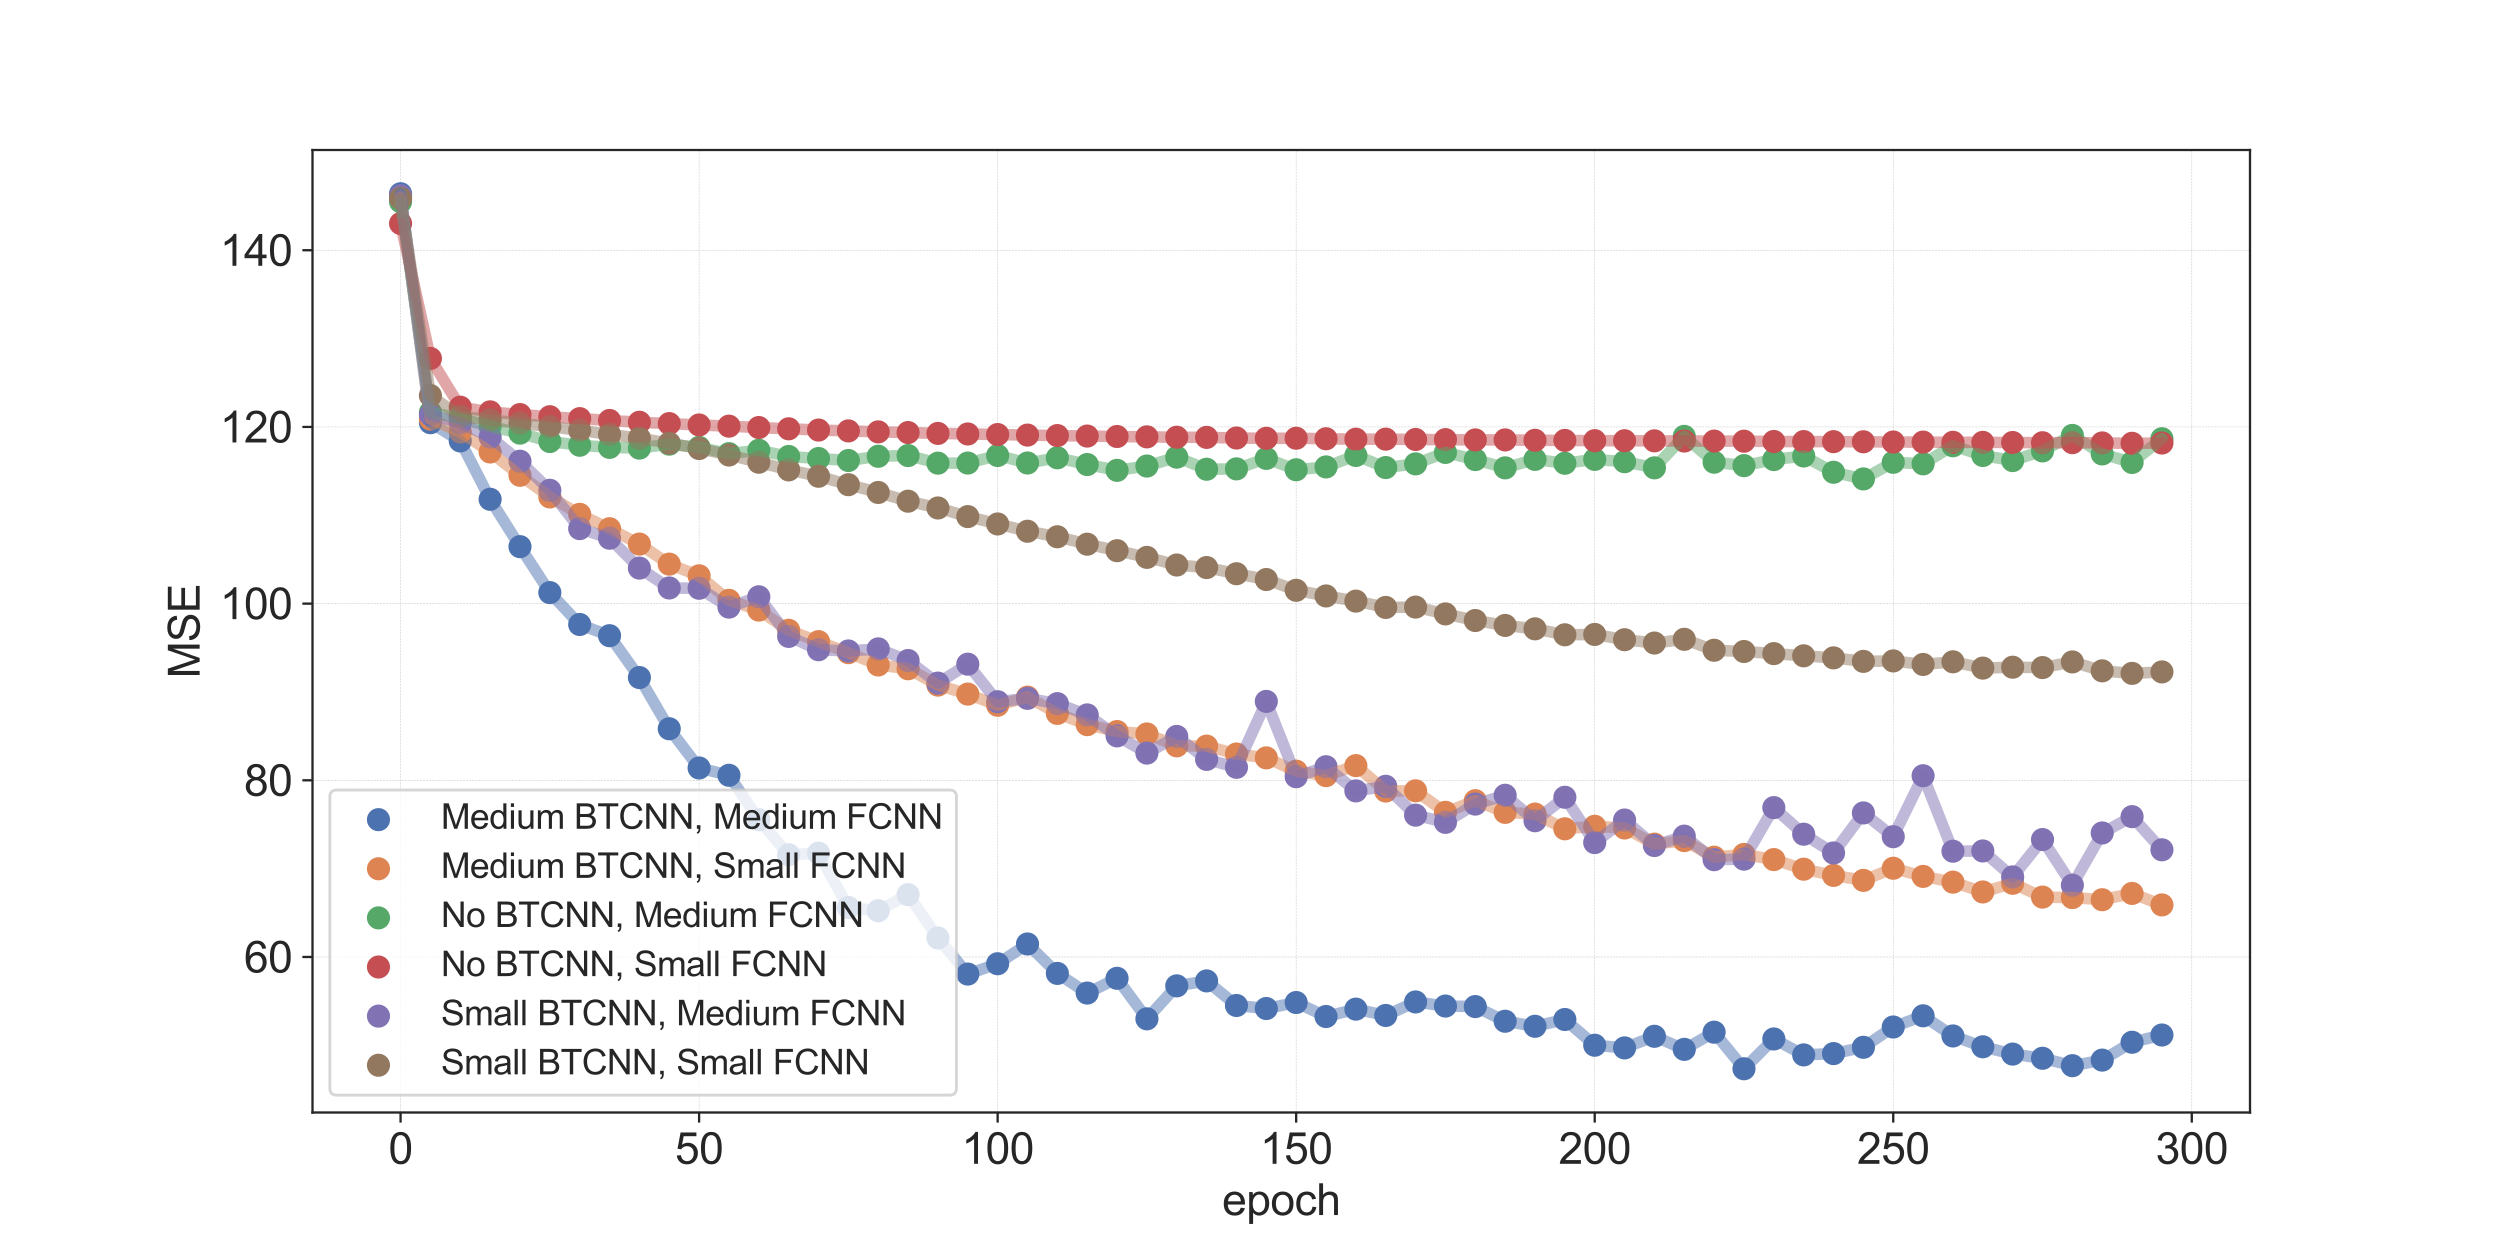 <?xml version="1.0" encoding="utf-8" standalone="no"?>
<!DOCTYPE svg PUBLIC "-//W3C//DTD SVG 1.1//EN"
  "http://www.w3.org/Graphics/SVG/1.1/DTD/svg11.dtd">
<svg xmlns:xlink="http://www.w3.org/1999/xlink" width="864pt" height="432pt" viewBox="0 0 864 432" xmlns="http://www.w3.org/2000/svg" version="1.1">
 <defs>
  <style type="text/css">*{stroke-linejoin: round; stroke-linecap: butt}</style>
 </defs>
 <g id="figure_1">
  <g id="patch_1">
   <path d="M 0 432 
L 864 432 
L 864 0 
L 0 0 
z
" style="fill: #ffffff"/>
  </g>
  <g id="axes_1">
   <g id="patch_2">
    <path d="M 108 384.48 
L 777.6 384.48 
L 777.6 51.84 
L 108 51.84 
z
" style="fill: #ffffff"/>
   </g>
   <g id="matplotlib.axis_1">
    <g id="xtick_1">
     <g id="line2d_1">
      <path d="M 138.436 384.48 
L 138.436 51.84 
" clip-path="url(#p55c904f58b)" style="fill: none; stroke-dasharray: 0.74,0.32; stroke-dashoffset: 0; stroke: #cccccc; stroke-width: 0.2"/>
     </g>
     <g id="line2d_2">
      <defs>
       <path id="mae3e9fc6a3" d="M 0 0 
L 0 3.5 
" style="stroke: #262626; stroke-width: 0.8"/>
      </defs>
      <g>
       <use xlink:href="#mae3e9fc6a3" x="138.436" y="384.48" style="fill: #262626; stroke: #262626; stroke-width: 0.8"/>
      </g>
     </g>
     <g id="text_1">
      <!-- 0 -->
      <g style="fill: #262626" transform="translate(134.266 402.217) scale(0.15 -0.15)">
       <defs>
        <path id="ArialMT-30" d="M 266 2259 
Q 266 3072 433 3567 
Q 600 4063 929 4331 
Q 1259 4600 1759 4600 
Q 2128 4600 2406 4451 
Q 2684 4303 2865 4023 
Q 3047 3744 3150 3342 
Q 3253 2941 3253 2259 
Q 3253 1453 3087 958 
Q 2922 463 2592 192 
Q 2263 -78 1759 -78 
Q 1097 -78 719 397 
Q 266 969 266 2259 
z
M 844 2259 
Q 844 1131 1108 757 
Q 1372 384 1759 384 
Q 2147 384 2411 759 
Q 2675 1134 2675 2259 
Q 2675 3391 2411 3762 
Q 2147 4134 1753 4134 
Q 1366 4134 1134 3806 
Q 844 3388 844 2259 
z
" transform="scale(0.016)"/>
       </defs>
       <use xlink:href="#ArialMT-30"/>
      </g>
     </g>
    </g>
    <g id="xtick_2">
     <g id="line2d_3">
      <path d="M 241.61 384.48 
L 241.61 51.84 
" clip-path="url(#p55c904f58b)" style="fill: none; stroke-dasharray: 0.74,0.32; stroke-dashoffset: 0; stroke: #cccccc; stroke-width: 0.2"/>
     </g>
     <g id="line2d_4">
      <g>
       <use xlink:href="#mae3e9fc6a3" x="241.61" y="384.48" style="fill: #262626; stroke: #262626; stroke-width: 0.8"/>
      </g>
     </g>
     <g id="text_2">
      <!-- 50 -->
      <g style="fill: #262626" transform="translate(233.269 402.217) scale(0.15 -0.15)">
       <defs>
        <path id="ArialMT-35" d="M 266 1200 
L 856 1250 
Q 922 819 1161 601 
Q 1400 384 1738 384 
Q 2144 384 2425 690 
Q 2706 997 2706 1503 
Q 2706 1984 2436 2262 
Q 2166 2541 1728 2541 
Q 1456 2541 1237 2417 
Q 1019 2294 894 2097 
L 366 2166 
L 809 4519 
L 3088 4519 
L 3088 3981 
L 1259 3981 
L 1013 2750 
Q 1425 3038 1878 3038 
Q 2478 3038 2890 2622 
Q 3303 2206 3303 1553 
Q 3303 931 2941 478 
Q 2500 -78 1738 -78 
Q 1113 -78 717 272 
Q 322 622 266 1200 
z
" transform="scale(0.016)"/>
       </defs>
       <use xlink:href="#ArialMT-35"/>
       <use xlink:href="#ArialMT-30" x="55.615"/>
      </g>
     </g>
    </g>
    <g id="xtick_3">
     <g id="line2d_5">
      <path d="M 344.785 384.48 
L 344.785 51.84 
" clip-path="url(#p55c904f58b)" style="fill: none; stroke-dasharray: 0.74,0.32; stroke-dashoffset: 0; stroke: #cccccc; stroke-width: 0.2"/>
     </g>
     <g id="line2d_6">
      <g>
       <use xlink:href="#mae3e9fc6a3" x="344.785" y="384.48" style="fill: #262626; stroke: #262626; stroke-width: 0.8"/>
      </g>
     </g>
     <g id="text_3">
      <!-- 100 -->
      <g style="fill: #262626" transform="translate(332.272 402.217) scale(0.15 -0.15)">
       <defs>
        <path id="ArialMT-31" d="M 2384 0 
L 1822 0 
L 1822 3584 
Q 1619 3391 1289 3197 
Q 959 3003 697 2906 
L 697 3450 
Q 1169 3672 1522 3987 
Q 1875 4303 2022 4600 
L 2384 4600 
L 2384 0 
z
" transform="scale(0.016)"/>
       </defs>
       <use xlink:href="#ArialMT-31"/>
       <use xlink:href="#ArialMT-30" x="55.615"/>
       <use xlink:href="#ArialMT-30" x="111.23"/>
      </g>
     </g>
    </g>
    <g id="xtick_4">
     <g id="line2d_7">
      <path d="M 447.959 384.48 
L 447.959 51.84 
" clip-path="url(#p55c904f58b)" style="fill: none; stroke-dasharray: 0.74,0.32; stroke-dashoffset: 0; stroke: #cccccc; stroke-width: 0.2"/>
     </g>
     <g id="line2d_8">
      <g>
       <use xlink:href="#mae3e9fc6a3" x="447.959" y="384.48" style="fill: #262626; stroke: #262626; stroke-width: 0.8"/>
      </g>
     </g>
     <g id="text_4">
      <!-- 150 -->
      <g style="fill: #262626" transform="translate(435.447 402.217) scale(0.15 -0.15)">
       <use xlink:href="#ArialMT-31"/>
       <use xlink:href="#ArialMT-35" x="55.615"/>
       <use xlink:href="#ArialMT-30" x="111.23"/>
      </g>
     </g>
    </g>
    <g id="xtick_5">
     <g id="line2d_9">
      <path d="M 551.133 384.48 
L 551.133 51.84 
" clip-path="url(#p55c904f58b)" style="fill: none; stroke-dasharray: 0.74,0.32; stroke-dashoffset: 0; stroke: #cccccc; stroke-width: 0.2"/>
     </g>
     <g id="line2d_10">
      <g>
       <use xlink:href="#mae3e9fc6a3" x="551.133" y="384.48" style="fill: #262626; stroke: #262626; stroke-width: 0.8"/>
      </g>
     </g>
     <g id="text_5">
      <!-- 200 -->
      <g style="fill: #262626" transform="translate(538.621 402.217) scale(0.15 -0.15)">
       <defs>
        <path id="ArialMT-32" d="M 3222 541 
L 3222 0 
L 194 0 
Q 188 203 259 391 
Q 375 700 629 1000 
Q 884 1300 1366 1694 
Q 2113 2306 2375 2664 
Q 2638 3022 2638 3341 
Q 2638 3675 2398 3904 
Q 2159 4134 1775 4134 
Q 1369 4134 1125 3890 
Q 881 3647 878 3216 
L 300 3275 
Q 359 3922 746 4261 
Q 1134 4600 1788 4600 
Q 2447 4600 2831 4234 
Q 3216 3869 3216 3328 
Q 3216 3053 3103 2787 
Q 2991 2522 2730 2228 
Q 2469 1934 1863 1422 
Q 1356 997 1212 845 
Q 1069 694 975 541 
L 3222 541 
z
" transform="scale(0.016)"/>
       </defs>
       <use xlink:href="#ArialMT-32"/>
       <use xlink:href="#ArialMT-30" x="55.615"/>
       <use xlink:href="#ArialMT-30" x="111.23"/>
      </g>
     </g>
    </g>
    <g id="xtick_6">
     <g id="line2d_11">
      <path d="M 654.307 384.48 
L 654.307 51.84 
" clip-path="url(#p55c904f58b)" style="fill: none; stroke-dasharray: 0.74,0.32; stroke-dashoffset: 0; stroke: #cccccc; stroke-width: 0.2"/>
     </g>
     <g id="line2d_12">
      <g>
       <use xlink:href="#mae3e9fc6a3" x="654.307" y="384.48" style="fill: #262626; stroke: #262626; stroke-width: 0.8"/>
      </g>
     </g>
     <g id="text_6">
      <!-- 250 -->
      <g style="fill: #262626" transform="translate(641.795 402.217) scale(0.15 -0.15)">
       <use xlink:href="#ArialMT-32"/>
       <use xlink:href="#ArialMT-35" x="55.615"/>
       <use xlink:href="#ArialMT-30" x="111.23"/>
      </g>
     </g>
    </g>
    <g id="xtick_7">
     <g id="line2d_13">
      <path d="M 757.481 384.48 
L 757.481 51.84 
" clip-path="url(#p55c904f58b)" style="fill: none; stroke-dasharray: 0.74,0.32; stroke-dashoffset: 0; stroke: #cccccc; stroke-width: 0.2"/>
     </g>
     <g id="line2d_14">
      <g>
       <use xlink:href="#mae3e9fc6a3" x="757.481" y="384.48" style="fill: #262626; stroke: #262626; stroke-width: 0.8"/>
      </g>
     </g>
     <g id="text_7">
      <!-- 300 -->
      <g style="fill: #262626" transform="translate(744.969 402.217) scale(0.15 -0.15)">
       <defs>
        <path id="ArialMT-33" d="M 269 1209 
L 831 1284 
Q 928 806 1161 595 
Q 1394 384 1728 384 
Q 2125 384 2398 659 
Q 2672 934 2672 1341 
Q 2672 1728 2419 1979 
Q 2166 2231 1775 2231 
Q 1616 2231 1378 2169 
L 1441 2663 
Q 1497 2656 1531 2656 
Q 1891 2656 2178 2843 
Q 2466 3031 2466 3422 
Q 2466 3731 2256 3934 
Q 2047 4138 1716 4138 
Q 1388 4138 1169 3931 
Q 950 3725 888 3313 
L 325 3413 
Q 428 3978 793 4289 
Q 1159 4600 1703 4600 
Q 2078 4600 2393 4439 
Q 2709 4278 2876 4000 
Q 3044 3722 3044 3409 
Q 3044 3113 2884 2869 
Q 2725 2625 2413 2481 
Q 2819 2388 3044 2092 
Q 3269 1797 3269 1353 
Q 3269 753 2831 336 
Q 2394 -81 1725 -81 
Q 1122 -81 723 278 
Q 325 638 269 1209 
z
" transform="scale(0.016)"/>
       </defs>
       <use xlink:href="#ArialMT-33"/>
       <use xlink:href="#ArialMT-30" x="55.615"/>
       <use xlink:href="#ArialMT-30" x="111.23"/>
      </g>
     </g>
    </g>
    <g id="text_8">
     <!-- epoch -->
     <g style="fill: #262626" transform="translate(422.367 419.935) scale(0.15 -0.15)">
      <defs>
       <path id="ArialMT-65" d="M 2694 1069 
L 3275 997 
Q 3138 488 2766 206 
Q 2394 -75 1816 -75 
Q 1088 -75 661 373 
Q 234 822 234 1631 
Q 234 2469 665 2931 
Q 1097 3394 1784 3394 
Q 2450 3394 2872 2941 
Q 3294 2488 3294 1666 
Q 3294 1616 3291 1516 
L 816 1516 
Q 847 969 1125 678 
Q 1403 388 1819 388 
Q 2128 388 2347 550 
Q 2566 713 2694 1069 
z
M 847 1978 
L 2700 1978 
Q 2663 2397 2488 2606 
Q 2219 2931 1791 2931 
Q 1403 2931 1139 2672 
Q 875 2413 847 1978 
z
" transform="scale(0.016)"/>
       <path id="ArialMT-70" d="M 422 -1272 
L 422 3319 
L 934 3319 
L 934 2888 
Q 1116 3141 1344 3267 
Q 1572 3394 1897 3394 
Q 2322 3394 2647 3175 
Q 2972 2956 3137 2557 
Q 3303 2159 3303 1684 
Q 3303 1175 3120 767 
Q 2938 359 2589 142 
Q 2241 -75 1856 -75 
Q 1575 -75 1351 44 
Q 1128 163 984 344 
L 984 -1272 
L 422 -1272 
z
M 931 1641 
Q 931 1000 1190 694 
Q 1450 388 1819 388 
Q 2194 388 2461 705 
Q 2728 1022 2728 1688 
Q 2728 2322 2467 2637 
Q 2206 2953 1844 2953 
Q 1484 2953 1207 2617 
Q 931 2281 931 1641 
z
" transform="scale(0.016)"/>
       <path id="ArialMT-6f" d="M 213 1659 
Q 213 2581 725 3025 
Q 1153 3394 1769 3394 
Q 2453 3394 2887 2945 
Q 3322 2497 3322 1706 
Q 3322 1066 3130 698 
Q 2938 331 2570 128 
Q 2203 -75 1769 -75 
Q 1072 -75 642 372 
Q 213 819 213 1659 
z
M 791 1659 
Q 791 1022 1069 705 
Q 1347 388 1769 388 
Q 2188 388 2466 706 
Q 2744 1025 2744 1678 
Q 2744 2294 2464 2611 
Q 2184 2928 1769 2928 
Q 1347 2928 1069 2612 
Q 791 2297 791 1659 
z
" transform="scale(0.016)"/>
       <path id="ArialMT-63" d="M 2588 1216 
L 3141 1144 
Q 3050 572 2676 248 
Q 2303 -75 1759 -75 
Q 1078 -75 664 370 
Q 250 816 250 1647 
Q 250 2184 428 2587 
Q 606 2991 970 3192 
Q 1334 3394 1763 3394 
Q 2303 3394 2647 3120 
Q 2991 2847 3088 2344 
L 2541 2259 
Q 2463 2594 2264 2762 
Q 2066 2931 1784 2931 
Q 1359 2931 1093 2626 
Q 828 2322 828 1663 
Q 828 994 1084 691 
Q 1341 388 1753 388 
Q 2084 388 2306 591 
Q 2528 794 2588 1216 
z
" transform="scale(0.016)"/>
       <path id="ArialMT-68" d="M 422 0 
L 422 4581 
L 984 4581 
L 984 2938 
Q 1378 3394 1978 3394 
Q 2347 3394 2619 3248 
Q 2891 3103 3008 2847 
Q 3125 2591 3125 2103 
L 3125 0 
L 2563 0 
L 2563 2103 
Q 2563 2525 2380 2717 
Q 2197 2909 1863 2909 
Q 1613 2909 1392 2779 
Q 1172 2650 1078 2428 
Q 984 2206 984 1816 
L 984 0 
L 422 0 
z
" transform="scale(0.016)"/>
      </defs>
      <use xlink:href="#ArialMT-65"/>
      <use xlink:href="#ArialMT-70" x="55.615"/>
      <use xlink:href="#ArialMT-6f" x="111.23"/>
      <use xlink:href="#ArialMT-63" x="166.846"/>
      <use xlink:href="#ArialMT-68" x="216.846"/>
     </g>
    </g>
   </g>
   <g id="matplotlib.axis_2">
    <g id="ytick_1">
     <g id="line2d_15">
      <path d="M 108 330.73 
L 777.6 330.73 
" clip-path="url(#p55c904f58b)" style="fill: none; stroke-dasharray: 0.74,0.32; stroke-dashoffset: 0; stroke: #cccccc; stroke-width: 0.2"/>
     </g>
     <g id="line2d_16">
      <defs>
       <path id="md6ef5f6529" d="M 0 0 
L -3.5 0 
" style="stroke: #262626; stroke-width: 0.8"/>
      </defs>
      <g>
       <use xlink:href="#md6ef5f6529" x="108" y="330.73" style="fill: #262626; stroke: #262626; stroke-width: 0.8"/>
      </g>
     </g>
     <g id="text_9">
      <!-- 60 -->
      <g style="fill: #262626" transform="translate(84.317 336.098) scale(0.15 -0.15)">
       <defs>
        <path id="ArialMT-36" d="M 3184 3459 
L 2625 3416 
Q 2550 3747 2413 3897 
Q 2184 4138 1850 4138 
Q 1581 4138 1378 3988 
Q 1113 3794 959 3422 
Q 806 3050 800 2363 
Q 1003 2672 1297 2822 
Q 1591 2972 1913 2972 
Q 2475 2972 2870 2558 
Q 3266 2144 3266 1488 
Q 3266 1056 3080 686 
Q 2894 316 2569 119 
Q 2244 -78 1831 -78 
Q 1128 -78 684 439 
Q 241 956 241 2144 
Q 241 3472 731 4075 
Q 1159 4600 1884 4600 
Q 2425 4600 2770 4297 
Q 3116 3994 3184 3459 
z
M 888 1484 
Q 888 1194 1011 928 
Q 1134 663 1356 523 
Q 1578 384 1822 384 
Q 2178 384 2434 671 
Q 2691 959 2691 1453 
Q 2691 1928 2437 2201 
Q 2184 2475 1800 2475 
Q 1419 2475 1153 2201 
Q 888 1928 888 1484 
z
" transform="scale(0.016)"/>
       </defs>
       <use xlink:href="#ArialMT-36"/>
       <use xlink:href="#ArialMT-30" x="55.615"/>
      </g>
     </g>
    </g>
    <g id="ytick_2">
     <g id="line2d_17">
      <path d="M 108 269.669 
L 777.6 269.669 
" clip-path="url(#p55c904f58b)" style="fill: none; stroke-dasharray: 0.74,0.32; stroke-dashoffset: 0; stroke: #cccccc; stroke-width: 0.2"/>
     </g>
     <g id="line2d_18">
      <g>
       <use xlink:href="#md6ef5f6529" x="108" y="269.669" style="fill: #262626; stroke: #262626; stroke-width: 0.8"/>
      </g>
     </g>
     <g id="text_10">
      <!-- 80 -->
      <g style="fill: #262626" transform="translate(84.317 275.038) scale(0.15 -0.15)">
       <defs>
        <path id="ArialMT-38" d="M 1131 2484 
Q 781 2613 612 2850 
Q 444 3088 444 3419 
Q 444 3919 803 4259 
Q 1163 4600 1759 4600 
Q 2359 4600 2725 4251 
Q 3091 3903 3091 3403 
Q 3091 3084 2923 2848 
Q 2756 2613 2416 2484 
Q 2838 2347 3058 2040 
Q 3278 1734 3278 1309 
Q 3278 722 2862 322 
Q 2447 -78 1769 -78 
Q 1091 -78 675 323 
Q 259 725 259 1325 
Q 259 1772 486 2073 
Q 713 2375 1131 2484 
z
M 1019 3438 
Q 1019 3113 1228 2906 
Q 1438 2700 1772 2700 
Q 2097 2700 2305 2904 
Q 2513 3109 2513 3406 
Q 2513 3716 2298 3927 
Q 2084 4138 1766 4138 
Q 1444 4138 1231 3931 
Q 1019 3725 1019 3438 
z
M 838 1322 
Q 838 1081 952 856 
Q 1066 631 1291 507 
Q 1516 384 1775 384 
Q 2178 384 2440 643 
Q 2703 903 2703 1303 
Q 2703 1709 2433 1975 
Q 2163 2241 1756 2241 
Q 1359 2241 1098 1978 
Q 838 1716 838 1322 
z
" transform="scale(0.016)"/>
       </defs>
       <use xlink:href="#ArialMT-38"/>
       <use xlink:href="#ArialMT-30" x="55.615"/>
      </g>
     </g>
    </g>
    <g id="ytick_3">
     <g id="line2d_19">
      <path d="M 108 208.609 
L 777.6 208.609 
" clip-path="url(#p55c904f58b)" style="fill: none; stroke-dasharray: 0.74,0.32; stroke-dashoffset: 0; stroke: #cccccc; stroke-width: 0.2"/>
     </g>
     <g id="line2d_20">
      <g>
       <use xlink:href="#md6ef5f6529" x="108" y="208.609" style="fill: #262626; stroke: #262626; stroke-width: 0.8"/>
      </g>
     </g>
     <g id="text_11">
      <!-- 100 -->
      <g style="fill: #262626" transform="translate(75.976 213.977) scale(0.15 -0.15)">
       <use xlink:href="#ArialMT-31"/>
       <use xlink:href="#ArialMT-30" x="55.615"/>
       <use xlink:href="#ArialMT-30" x="111.23"/>
      </g>
     </g>
    </g>
    <g id="ytick_4">
     <g id="line2d_21">
      <path d="M 108 147.548 
L 777.6 147.548 
" clip-path="url(#p55c904f58b)" style="fill: none; stroke-dasharray: 0.74,0.32; stroke-dashoffset: 0; stroke: #cccccc; stroke-width: 0.2"/>
     </g>
     <g id="line2d_22">
      <g>
       <use xlink:href="#md6ef5f6529" x="108" y="147.548" style="fill: #262626; stroke: #262626; stroke-width: 0.8"/>
      </g>
     </g>
     <g id="text_12">
      <!-- 120 -->
      <g style="fill: #262626" transform="translate(75.976 152.917) scale(0.15 -0.15)">
       <use xlink:href="#ArialMT-31"/>
       <use xlink:href="#ArialMT-32" x="55.615"/>
       <use xlink:href="#ArialMT-30" x="111.23"/>
      </g>
     </g>
    </g>
    <g id="ytick_5">
     <g id="line2d_23">
      <path d="M 108 86.488 
L 777.6 86.488 
" clip-path="url(#p55c904f58b)" style="fill: none; stroke-dasharray: 0.74,0.32; stroke-dashoffset: 0; stroke: #cccccc; stroke-width: 0.2"/>
     </g>
     <g id="line2d_24">
      <g>
       <use xlink:href="#md6ef5f6529" x="108" y="86.488" style="fill: #262626; stroke: #262626; stroke-width: 0.8"/>
      </g>
     </g>
     <g id="text_13">
      <!-- 140 -->
      <g style="fill: #262626" transform="translate(75.976 91.856) scale(0.15 -0.15)">
       <defs>
        <path id="ArialMT-34" d="M 2069 0 
L 2069 1097 
L 81 1097 
L 81 1613 
L 2172 4581 
L 2631 4581 
L 2631 1613 
L 3250 1613 
L 3250 1097 
L 2631 1097 
L 2631 0 
L 2069 0 
z
M 2069 1613 
L 2069 3678 
L 634 1613 
L 2069 1613 
z
" transform="scale(0.016)"/>
       </defs>
       <use xlink:href="#ArialMT-31"/>
       <use xlink:href="#ArialMT-34" x="55.615"/>
       <use xlink:href="#ArialMT-30" x="111.23"/>
      </g>
     </g>
    </g>
    <g id="text_14">
     <!-- MSE -->
     <g style="fill: #262626" transform="translate(68.995 234.413) rotate(-90) scale(0.15 -0.15)">
      <defs>
       <path id="ArialMT-4d" d="M 475 0 
L 475 4581 
L 1388 4581 
L 2472 1338 
Q 2622 884 2691 659 
Q 2769 909 2934 1394 
L 4031 4581 
L 4847 4581 
L 4847 0 
L 4263 0 
L 4263 3834 
L 2931 0 
L 2384 0 
L 1059 3900 
L 1059 0 
L 475 0 
z
" transform="scale(0.016)"/>
       <path id="ArialMT-53" d="M 288 1472 
L 859 1522 
Q 900 1178 1048 958 
Q 1197 738 1509 602 
Q 1822 466 2213 466 
Q 2559 466 2825 569 
Q 3091 672 3220 851 
Q 3350 1031 3350 1244 
Q 3350 1459 3225 1620 
Q 3100 1781 2813 1891 
Q 2628 1963 1997 2114 
Q 1366 2266 1113 2400 
Q 784 2572 623 2826 
Q 463 3081 463 3397 
Q 463 3744 659 4045 
Q 856 4347 1234 4503 
Q 1613 4659 2075 4659 
Q 2584 4659 2973 4495 
Q 3363 4331 3572 4012 
Q 3781 3694 3797 3291 
L 3216 3247 
Q 3169 3681 2898 3903 
Q 2628 4125 2100 4125 
Q 1550 4125 1298 3923 
Q 1047 3722 1047 3438 
Q 1047 3191 1225 3031 
Q 1400 2872 2139 2705 
Q 2878 2538 3153 2413 
Q 3553 2228 3743 1945 
Q 3934 1663 3934 1294 
Q 3934 928 3725 604 
Q 3516 281 3123 101 
Q 2731 -78 2241 -78 
Q 1619 -78 1198 103 
Q 778 284 539 648 
Q 300 1013 288 1472 
z
" transform="scale(0.016)"/>
       <path id="ArialMT-45" d="M 506 0 
L 506 4581 
L 3819 4581 
L 3819 4041 
L 1113 4041 
L 1113 2638 
L 3647 2638 
L 3647 2100 
L 1113 2100 
L 1113 541 
L 3925 541 
L 3925 0 
L 506 0 
z
" transform="scale(0.016)"/>
      </defs>
      <use xlink:href="#ArialMT-4d"/>
      <use xlink:href="#ArialMT-53" x="83.301"/>
      <use xlink:href="#ArialMT-45" x="150"/>
     </g>
    </g>
   </g>
   <g id="PathCollection_1">
    <defs>
     <path id="mc2495301a5" d="M 0 3 
C 0.796 3 1.559 2.684 2.121 2.121 
C 2.684 1.559 3 0.796 3 0 
C 3 -0.796 2.684 -1.559 2.121 -2.121 
C 1.559 -2.684 0.796 -3 0 -3 
C -0.796 -3 -1.559 -2.684 -2.121 -2.121 
C -2.684 -1.559 -3 -0.796 -3 0 
C -3 0.796 -2.684 1.559 -2.121 2.121 
C -1.559 2.684 -0.796 3 0 3 
z
" style="stroke: #4c72b0; stroke-width: 2"/>
    </defs>
    <g clip-path="url(#p55c904f58b)">
     <use xlink:href="#mc2495301a5" x="138.436" y="66.96" style="fill: #4c72b0; stroke: #4c72b0; stroke-width: 2"/>
     <use xlink:href="#mc2495301a5" x="148.754" y="146.086" style="fill: #4c72b0; stroke: #4c72b0; stroke-width: 2"/>
     <use xlink:href="#mc2495301a5" x="159.071" y="152.388" style="fill: #4c72b0; stroke: #4c72b0; stroke-width: 2"/>
     <use xlink:href="#mc2495301a5" x="169.389" y="172.551" style="fill: #4c72b0; stroke: #4c72b0; stroke-width: 2"/>
     <use xlink:href="#mc2495301a5" x="179.706" y="188.923" style="fill: #4c72b0; stroke: #4c72b0; stroke-width: 2"/>
     <use xlink:href="#mc2495301a5" x="190.023" y="204.804" style="fill: #4c72b0; stroke: #4c72b0; stroke-width: 2"/>
     <use xlink:href="#mc2495301a5" x="200.341" y="215.82" style="fill: #4c72b0; stroke: #4c72b0; stroke-width: 2"/>
     <use xlink:href="#mc2495301a5" x="210.658" y="219.696" style="fill: #4c72b0; stroke: #4c72b0; stroke-width: 2"/>
     <use xlink:href="#mc2495301a5" x="220.976" y="234.16" style="fill: #4c72b0; stroke: #4c72b0; stroke-width: 2"/>
     <use xlink:href="#mc2495301a5" x="231.293" y="251.858" style="fill: #4c72b0; stroke: #4c72b0; stroke-width: 2"/>
     <use xlink:href="#mc2495301a5" x="241.61" y="265.419" style="fill: #4c72b0; stroke: #4c72b0; stroke-width: 2"/>
     <use xlink:href="#mc2495301a5" x="251.928" y="267.94" style="fill: #4c72b0; stroke: #4c72b0; stroke-width: 2"/>
     <use xlink:href="#mc2495301a5" x="262.245" y="283.313" style="fill: #4c72b0; stroke: #4c72b0; stroke-width: 2"/>
     <use xlink:href="#mc2495301a5" x="272.563" y="295.408" style="fill: #4c72b0; stroke: #4c72b0; stroke-width: 2"/>
     <use xlink:href="#mc2495301a5" x="282.88" y="294.83" style="fill: #4c72b0; stroke: #4c72b0; stroke-width: 2"/>
     <use xlink:href="#mc2495301a5" x="293.198" y="313.622" style="fill: #4c72b0; stroke: #4c72b0; stroke-width: 2"/>
     <use xlink:href="#mc2495301a5" x="303.515" y="314.747" style="fill: #4c72b0; stroke: #4c72b0; stroke-width: 2"/>
     <use xlink:href="#mc2495301a5" x="313.832" y="309.182" style="fill: #4c72b0; stroke: #4c72b0; stroke-width: 2"/>
     <use xlink:href="#mc2495301a5" x="324.15" y="324.16" style="fill: #4c72b0; stroke: #4c72b0; stroke-width: 2"/>
     <use xlink:href="#mc2495301a5" x="334.467" y="336.639" style="fill: #4c72b0; stroke: #4c72b0; stroke-width: 2"/>
     <use xlink:href="#mc2495301a5" x="344.785" y="333.07" style="fill: #4c72b0; stroke: #4c72b0; stroke-width: 2"/>
     <use xlink:href="#mc2495301a5" x="355.102" y="326.235" style="fill: #4c72b0; stroke: #4c72b0; stroke-width: 2"/>
     <use xlink:href="#mc2495301a5" x="365.419" y="336.409" style="fill: #4c72b0; stroke: #4c72b0; stroke-width: 2"/>
     <use xlink:href="#mc2495301a5" x="375.737" y="343.204" style="fill: #4c72b0; stroke: #4c72b0; stroke-width: 2"/>
     <use xlink:href="#mc2495301a5" x="386.054" y="338.105" style="fill: #4c72b0; stroke: #4c72b0; stroke-width: 2"/>
     <use xlink:href="#mc2495301a5" x="396.372" y="352.107" style="fill: #4c72b0; stroke: #4c72b0; stroke-width: 2"/>
     <use xlink:href="#mc2495301a5" x="406.689" y="340.71" style="fill: #4c72b0; stroke: #4c72b0; stroke-width: 2"/>
     <use xlink:href="#mc2495301a5" x="417.006" y="339.004" style="fill: #4c72b0; stroke: #4c72b0; stroke-width: 2"/>
     <use xlink:href="#mc2495301a5" x="427.324" y="347.495" style="fill: #4c72b0; stroke: #4c72b0; stroke-width: 2"/>
     <use xlink:href="#mc2495301a5" x="437.641" y="348.543" style="fill: #4c72b0; stroke: #4c72b0; stroke-width: 2"/>
     <use xlink:href="#mc2495301a5" x="447.959" y="346.471" style="fill: #4c72b0; stroke: #4c72b0; stroke-width: 2"/>
     <use xlink:href="#mc2495301a5" x="458.276" y="351.309" style="fill: #4c72b0; stroke: #4c72b0; stroke-width: 2"/>
     <use xlink:href="#mc2495301a5" x="468.594" y="348.756" style="fill: #4c72b0; stroke: #4c72b0; stroke-width: 2"/>
     <use xlink:href="#mc2495301a5" x="478.911" y="350.942" style="fill: #4c72b0; stroke: #4c72b0; stroke-width: 2"/>
     <use xlink:href="#mc2495301a5" x="489.228" y="346.275" style="fill: #4c72b0; stroke: #4c72b0; stroke-width: 2"/>
     <use xlink:href="#mc2495301a5" x="499.546" y="347.689" style="fill: #4c72b0; stroke: #4c72b0; stroke-width: 2"/>
     <use xlink:href="#mc2495301a5" x="509.863" y="347.87" style="fill: #4c72b0; stroke: #4c72b0; stroke-width: 2"/>
     <use xlink:href="#mc2495301a5" x="520.181" y="352.945" style="fill: #4c72b0; stroke: #4c72b0; stroke-width: 2"/>
     <use xlink:href="#mc2495301a5" x="530.498" y="354.687" style="fill: #4c72b0; stroke: #4c72b0; stroke-width: 2"/>
     <use xlink:href="#mc2495301a5" x="540.815" y="352.336" style="fill: #4c72b0; stroke: #4c72b0; stroke-width: 2"/>
     <use xlink:href="#mc2495301a5" x="551.133" y="361.232" style="fill: #4c72b0; stroke: #4c72b0; stroke-width: 2"/>
     <use xlink:href="#mc2495301a5" x="561.45" y="362.155" style="fill: #4c72b0; stroke: #4c72b0; stroke-width: 2"/>
     <use xlink:href="#mc2495301a5" x="571.768" y="358.143" style="fill: #4c72b0; stroke: #4c72b0; stroke-width: 2"/>
     <use xlink:href="#mc2495301a5" x="582.085" y="362.657" style="fill: #4c72b0; stroke: #4c72b0; stroke-width: 2"/>
     <use xlink:href="#mc2495301a5" x="592.402" y="356.722" style="fill: #4c72b0; stroke: #4c72b0; stroke-width: 2"/>
     <use xlink:href="#mc2495301a5" x="602.72" y="369.36" style="fill: #4c72b0; stroke: #4c72b0; stroke-width: 2"/>
     <use xlink:href="#mc2495301a5" x="613.037" y="359.066" style="fill: #4c72b0; stroke: #4c72b0; stroke-width: 2"/>
     <use xlink:href="#mc2495301a5" x="623.355" y="364.573" style="fill: #4c72b0; stroke: #4c72b0; stroke-width: 2"/>
     <use xlink:href="#mc2495301a5" x="633.672" y="364.119" style="fill: #4c72b0; stroke: #4c72b0; stroke-width: 2"/>
     <use xlink:href="#mc2495301a5" x="643.99" y="361.945" style="fill: #4c72b0; stroke: #4c72b0; stroke-width: 2"/>
     <use xlink:href="#mc2495301a5" x="654.307" y="354.929" style="fill: #4c72b0; stroke: #4c72b0; stroke-width: 2"/>
     <use xlink:href="#mc2495301a5" x="664.624" y="351.065" style="fill: #4c72b0; stroke: #4c72b0; stroke-width: 2"/>
     <use xlink:href="#mc2495301a5" x="674.942" y="358.026" style="fill: #4c72b0; stroke: #4c72b0; stroke-width: 2"/>
     <use xlink:href="#mc2495301a5" x="685.259" y="361.77" style="fill: #4c72b0; stroke: #4c72b0; stroke-width: 2"/>
     <use xlink:href="#mc2495301a5" x="695.577" y="364.293" style="fill: #4c72b0; stroke: #4c72b0; stroke-width: 2"/>
     <use xlink:href="#mc2495301a5" x="705.894" y="365.741" style="fill: #4c72b0; stroke: #4c72b0; stroke-width: 2"/>
     <use xlink:href="#mc2495301a5" x="716.211" y="368.298" style="fill: #4c72b0; stroke: #4c72b0; stroke-width: 2"/>
     <use xlink:href="#mc2495301a5" x="726.529" y="366.371" style="fill: #4c72b0; stroke: #4c72b0; stroke-width: 2"/>
     <use xlink:href="#mc2495301a5" x="736.846" y="360.202" style="fill: #4c72b0; stroke: #4c72b0; stroke-width: 2"/>
     <use xlink:href="#mc2495301a5" x="747.164" y="357.698" style="fill: #4c72b0; stroke: #4c72b0; stroke-width: 2"/>
    </g>
   </g>
   <g id="PathCollection_2">
    <defs>
     <path id="mbd82717444" d="M 0 3 
C 0.796 3 1.559 2.684 2.121 2.121 
C 2.684 1.559 3 0.796 3 0 
C 3 -0.796 2.684 -1.559 2.121 -2.121 
C 1.559 -2.684 0.796 -3 0 -3 
C -0.796 -3 -1.559 -2.684 -2.121 -2.121 
C -2.684 -1.559 -3 -0.796 -3 0 
C -3 0.796 -2.684 1.559 -2.121 2.121 
C -1.559 2.684 -0.796 3 0 3 
z
" style="stroke: #dd8452; stroke-width: 2"/>
    </defs>
    <g clip-path="url(#p55c904f58b)">
     <use xlink:href="#mbd82717444" x="138.436" y="68.314" style="fill: #dd8452; stroke: #dd8452; stroke-width: 2"/>
     <use xlink:href="#mbd82717444" x="148.754" y="144.835" style="fill: #dd8452; stroke: #dd8452; stroke-width: 2"/>
     <use xlink:href="#mbd82717444" x="159.071" y="149.282" style="fill: #dd8452; stroke: #dd8452; stroke-width: 2"/>
     <use xlink:href="#mbd82717444" x="169.389" y="156.208" style="fill: #dd8452; stroke: #dd8452; stroke-width: 2"/>
     <use xlink:href="#mbd82717444" x="179.706" y="164.257" style="fill: #dd8452; stroke: #dd8452; stroke-width: 2"/>
     <use xlink:href="#mbd82717444" x="190.023" y="171.742" style="fill: #dd8452; stroke: #dd8452; stroke-width: 2"/>
     <use xlink:href="#mbd82717444" x="200.341" y="177.755" style="fill: #dd8452; stroke: #dd8452; stroke-width: 2"/>
     <use xlink:href="#mbd82717444" x="210.658" y="182.723" style="fill: #dd8452; stroke: #dd8452; stroke-width: 2"/>
     <use xlink:href="#mbd82717444" x="220.976" y="188.035" style="fill: #dd8452; stroke: #dd8452; stroke-width: 2"/>
     <use xlink:href="#mbd82717444" x="231.293" y="194.966" style="fill: #dd8452; stroke: #dd8452; stroke-width: 2"/>
     <use xlink:href="#mbd82717444" x="241.61" y="198.999" style="fill: #dd8452; stroke: #dd8452; stroke-width: 2"/>
     <use xlink:href="#mbd82717444" x="251.928" y="207.48" style="fill: #dd8452; stroke: #dd8452; stroke-width: 2"/>
     <use xlink:href="#mbd82717444" x="262.245" y="210.841" style="fill: #dd8452; stroke: #dd8452; stroke-width: 2"/>
     <use xlink:href="#mbd82717444" x="272.563" y="217.826" style="fill: #dd8452; stroke: #dd8452; stroke-width: 2"/>
     <use xlink:href="#mbd82717444" x="282.88" y="221.742" style="fill: #dd8452; stroke: #dd8452; stroke-width: 2"/>
     <use xlink:href="#mbd82717444" x="293.198" y="225.563" style="fill: #dd8452; stroke: #dd8452; stroke-width: 2"/>
     <use xlink:href="#mbd82717444" x="303.515" y="229.813" style="fill: #dd8452; stroke: #dd8452; stroke-width: 2"/>
     <use xlink:href="#mbd82717444" x="313.832" y="231.118" style="fill: #dd8452; stroke: #dd8452; stroke-width: 2"/>
     <use xlink:href="#mbd82717444" x="324.15" y="236.776" style="fill: #dd8452; stroke: #dd8452; stroke-width: 2"/>
     <use xlink:href="#mbd82717444" x="334.467" y="239.88" style="fill: #dd8452; stroke: #dd8452; stroke-width: 2"/>
     <use xlink:href="#mbd82717444" x="344.785" y="243.74" style="fill: #dd8452; stroke: #dd8452; stroke-width: 2"/>
     <use xlink:href="#mbd82717444" x="355.102" y="240.928" style="fill: #dd8452; stroke: #dd8452; stroke-width: 2"/>
     <use xlink:href="#mbd82717444" x="365.419" y="246.555" style="fill: #dd8452; stroke: #dd8452; stroke-width: 2"/>
     <use xlink:href="#mbd82717444" x="375.737" y="250.436" style="fill: #dd8452; stroke: #dd8452; stroke-width: 2"/>
     <use xlink:href="#mbd82717444" x="386.054" y="252.821" style="fill: #dd8452; stroke: #dd8452; stroke-width: 2"/>
     <use xlink:href="#mbd82717444" x="396.372" y="253.655" style="fill: #dd8452; stroke: #dd8452; stroke-width: 2"/>
     <use xlink:href="#mbd82717444" x="406.689" y="257.758" style="fill: #dd8452; stroke: #dd8452; stroke-width: 2"/>
     <use xlink:href="#mbd82717444" x="417.006" y="257.859" style="fill: #dd8452; stroke: #dd8452; stroke-width: 2"/>
     <use xlink:href="#mbd82717444" x="427.324" y="260.59" style="fill: #dd8452; stroke: #dd8452; stroke-width: 2"/>
     <use xlink:href="#mbd82717444" x="437.641" y="261.924" style="fill: #dd8452; stroke: #dd8452; stroke-width: 2"/>
     <use xlink:href="#mbd82717444" x="447.959" y="266.512" style="fill: #dd8452; stroke: #dd8452; stroke-width: 2"/>
     <use xlink:href="#mbd82717444" x="458.276" y="268.057" style="fill: #dd8452; stroke: #dd8452; stroke-width: 2"/>
     <use xlink:href="#mbd82717444" x="468.594" y="264.594" style="fill: #dd8452; stroke: #dd8452; stroke-width: 2"/>
     <use xlink:href="#mbd82717444" x="478.911" y="273.377" style="fill: #dd8452; stroke: #dd8452; stroke-width: 2"/>
     <use xlink:href="#mbd82717444" x="489.228" y="273.302" style="fill: #dd8452; stroke: #dd8452; stroke-width: 2"/>
     <use xlink:href="#mbd82717444" x="499.546" y="280.736" style="fill: #dd8452; stroke: #dd8452; stroke-width: 2"/>
     <use xlink:href="#mbd82717444" x="509.863" y="276.714" style="fill: #dd8452; stroke: #dd8452; stroke-width: 2"/>
     <use xlink:href="#mbd82717444" x="520.181" y="280.755" style="fill: #dd8452; stroke: #dd8452; stroke-width: 2"/>
     <use xlink:href="#mbd82717444" x="530.498" y="281.346" style="fill: #dd8452; stroke: #dd8452; stroke-width: 2"/>
     <use xlink:href="#mbd82717444" x="540.815" y="286.435" style="fill: #dd8452; stroke: #dd8452; stroke-width: 2"/>
     <use xlink:href="#mbd82717444" x="551.133" y="285.569" style="fill: #dd8452; stroke: #dd8452; stroke-width: 2"/>
     <use xlink:href="#mbd82717444" x="561.45" y="286.153" style="fill: #dd8452; stroke: #dd8452; stroke-width: 2"/>
     <use xlink:href="#mbd82717444" x="571.768" y="291.733" style="fill: #dd8452; stroke: #dd8452; stroke-width: 2"/>
     <use xlink:href="#mbd82717444" x="582.085" y="290.511" style="fill: #dd8452; stroke: #dd8452; stroke-width: 2"/>
     <use xlink:href="#mbd82717444" x="592.402" y="296.242" style="fill: #dd8452; stroke: #dd8452; stroke-width: 2"/>
     <use xlink:href="#mbd82717444" x="602.72" y="295.294" style="fill: #dd8452; stroke: #dd8452; stroke-width: 2"/>
     <use xlink:href="#mbd82717444" x="613.037" y="297.071" style="fill: #dd8452; stroke: #dd8452; stroke-width: 2"/>
     <use xlink:href="#mbd82717444" x="623.355" y="300.395" style="fill: #dd8452; stroke: #dd8452; stroke-width: 2"/>
     <use xlink:href="#mbd82717444" x="633.672" y="302.537" style="fill: #dd8452; stroke: #dd8452; stroke-width: 2"/>
     <use xlink:href="#mbd82717444" x="643.99" y="304.263" style="fill: #dd8452; stroke: #dd8452; stroke-width: 2"/>
     <use xlink:href="#mbd82717444" x="654.307" y="300.068" style="fill: #dd8452; stroke: #dd8452; stroke-width: 2"/>
     <use xlink:href="#mbd82717444" x="664.624" y="302.886" style="fill: #dd8452; stroke: #dd8452; stroke-width: 2"/>
     <use xlink:href="#mbd82717444" x="674.942" y="304.87" style="fill: #dd8452; stroke: #dd8452; stroke-width: 2"/>
     <use xlink:href="#mbd82717444" x="685.259" y="308.26" style="fill: #dd8452; stroke: #dd8452; stroke-width: 2"/>
     <use xlink:href="#mbd82717444" x="695.577" y="305.268" style="fill: #dd8452; stroke: #dd8452; stroke-width: 2"/>
     <use xlink:href="#mbd82717444" x="705.894" y="310.035" style="fill: #dd8452; stroke: #dd8452; stroke-width: 2"/>
     <use xlink:href="#mbd82717444" x="716.211" y="310.208" style="fill: #dd8452; stroke: #dd8452; stroke-width: 2"/>
     <use xlink:href="#mbd82717444" x="726.529" y="310.947" style="fill: #dd8452; stroke: #dd8452; stroke-width: 2"/>
     <use xlink:href="#mbd82717444" x="736.846" y="308.77" style="fill: #dd8452; stroke: #dd8452; stroke-width: 2"/>
     <use xlink:href="#mbd82717444" x="747.164" y="312.739" style="fill: #dd8452; stroke: #dd8452; stroke-width: 2"/>
    </g>
   </g>
   <g id="PathCollection_3">
    <defs>
     <path id="mf975499604" d="M 0 3 
C 0.796 3 1.559 2.684 2.121 2.121 
C 2.684 1.559 3 0.796 3 0 
C 3 -0.796 2.684 -1.559 2.121 -2.121 
C 1.559 -2.684 0.796 -3 0 -3 
C -0.796 -3 -1.559 -2.684 -2.121 -2.121 
C -2.684 -1.559 -3 -0.796 -3 0 
C -3 0.796 -2.684 1.559 -2.121 2.121 
C -1.559 2.684 -0.796 3 0 3 
z
" style="stroke: #55a868; stroke-width: 2"/>
    </defs>
    <g clip-path="url(#p55c904f58b)">
     <use xlink:href="#mf975499604" x="138.436" y="69.725" style="fill: #55a868; stroke: #55a868; stroke-width: 2"/>
     <use xlink:href="#mf975499604" x="148.754" y="142.532" style="fill: #55a868; stroke: #55a868; stroke-width: 2"/>
     <use xlink:href="#mf975499604" x="159.071" y="144.563" style="fill: #55a868; stroke: #55a868; stroke-width: 2"/>
     <use xlink:href="#mf975499604" x="169.389" y="147.376" style="fill: #55a868; stroke: #55a868; stroke-width: 2"/>
     <use xlink:href="#mf975499604" x="179.706" y="149.694" style="fill: #55a868; stroke: #55a868; stroke-width: 2"/>
     <use xlink:href="#mf975499604" x="190.023" y="152.592" style="fill: #55a868; stroke: #55a868; stroke-width: 2"/>
     <use xlink:href="#mf975499604" x="200.341" y="153.875" style="fill: #55a868; stroke: #55a868; stroke-width: 2"/>
     <use xlink:href="#mf975499604" x="210.658" y="154.616" style="fill: #55a868; stroke: #55a868; stroke-width: 2"/>
     <use xlink:href="#mf975499604" x="220.976" y="154.867" style="fill: #55a868; stroke: #55a868; stroke-width: 2"/>
     <use xlink:href="#mf975499604" x="231.293" y="153.496" style="fill: #55a868; stroke: #55a868; stroke-width: 2"/>
     <use xlink:href="#mf975499604" x="241.61" y="154.615" style="fill: #55a868; stroke: #55a868; stroke-width: 2"/>
     <use xlink:href="#mf975499604" x="251.928" y="156.779" style="fill: #55a868; stroke: #55a868; stroke-width: 2"/>
     <use xlink:href="#mf975499604" x="262.245" y="155.606" style="fill: #55a868; stroke: #55a868; stroke-width: 2"/>
     <use xlink:href="#mf975499604" x="272.563" y="157.758" style="fill: #55a868; stroke: #55a868; stroke-width: 2"/>
     <use xlink:href="#mf975499604" x="282.88" y="158.459" style="fill: #55a868; stroke: #55a868; stroke-width: 2"/>
     <use xlink:href="#mf975499604" x="293.198" y="159.15" style="fill: #55a868; stroke: #55a868; stroke-width: 2"/>
     <use xlink:href="#mf975499604" x="303.515" y="157.687" style="fill: #55a868; stroke: #55a868; stroke-width: 2"/>
     <use xlink:href="#mf975499604" x="313.832" y="157.44" style="fill: #55a868; stroke: #55a868; stroke-width: 2"/>
     <use xlink:href="#mf975499604" x="324.15" y="160.066" style="fill: #55a868; stroke: #55a868; stroke-width: 2"/>
     <use xlink:href="#mf975499604" x="334.467" y="160.031" style="fill: #55a868; stroke: #55a868; stroke-width: 2"/>
     <use xlink:href="#mf975499604" x="344.785" y="157.426" style="fill: #55a868; stroke: #55a868; stroke-width: 2"/>
     <use xlink:href="#mf975499604" x="355.102" y="160.012" style="fill: #55a868; stroke: #55a868; stroke-width: 2"/>
     <use xlink:href="#mf975499604" x="365.419" y="158.211" style="fill: #55a868; stroke: #55a868; stroke-width: 2"/>
     <use xlink:href="#mf975499604" x="375.737" y="160.54" style="fill: #55a868; stroke: #55a868; stroke-width: 2"/>
     <use xlink:href="#mf975499604" x="386.054" y="162.55" style="fill: #55a868; stroke: #55a868; stroke-width: 2"/>
     <use xlink:href="#mf975499604" x="396.372" y="161.061" style="fill: #55a868; stroke: #55a868; stroke-width: 2"/>
     <use xlink:href="#mf975499604" x="406.689" y="157.991" style="fill: #55a868; stroke: #55a868; stroke-width: 2"/>
     <use xlink:href="#mf975499604" x="417.006" y="162.169" style="fill: #55a868; stroke: #55a868; stroke-width: 2"/>
     <use xlink:href="#mf975499604" x="427.324" y="162.041" style="fill: #55a868; stroke: #55a868; stroke-width: 2"/>
     <use xlink:href="#mf975499604" x="437.641" y="158.428" style="fill: #55a868; stroke: #55a868; stroke-width: 2"/>
     <use xlink:href="#mf975499604" x="447.959" y="162.35" style="fill: #55a868; stroke: #55a868; stroke-width: 2"/>
     <use xlink:href="#mf975499604" x="458.276" y="161.368" style="fill: #55a868; stroke: #55a868; stroke-width: 2"/>
     <use xlink:href="#mf975499604" x="468.594" y="157.408" style="fill: #55a868; stroke: #55a868; stroke-width: 2"/>
     <use xlink:href="#mf975499604" x="478.911" y="161.584" style="fill: #55a868; stroke: #55a868; stroke-width: 2"/>
     <use xlink:href="#mf975499604" x="489.228" y="160.316" style="fill: #55a868; stroke: #55a868; stroke-width: 2"/>
     <use xlink:href="#mf975499604" x="499.546" y="156.354" style="fill: #55a868; stroke: #55a868; stroke-width: 2"/>
     <use xlink:href="#mf975499604" x="509.863" y="158.83" style="fill: #55a868; stroke: #55a868; stroke-width: 2"/>
     <use xlink:href="#mf975499604" x="520.181" y="161.691" style="fill: #55a868; stroke: #55a868; stroke-width: 2"/>
     <use xlink:href="#mf975499604" x="530.498" y="158.765" style="fill: #55a868; stroke: #55a868; stroke-width: 2"/>
     <use xlink:href="#mf975499604" x="540.815" y="160.103" style="fill: #55a868; stroke: #55a868; stroke-width: 2"/>
     <use xlink:href="#mf975499604" x="551.133" y="158.762" style="fill: #55a868; stroke: #55a868; stroke-width: 2"/>
     <use xlink:href="#mf975499604" x="561.45" y="159.561" style="fill: #55a868; stroke: #55a868; stroke-width: 2"/>
     <use xlink:href="#mf975499604" x="571.768" y="161.687" style="fill: #55a868; stroke: #55a868; stroke-width: 2"/>
     <use xlink:href="#mf975499604" x="582.085" y="150.809" style="fill: #55a868; stroke: #55a868; stroke-width: 2"/>
     <use xlink:href="#mf975499604" x="592.402" y="159.732" style="fill: #55a868; stroke: #55a868; stroke-width: 2"/>
     <use xlink:href="#mf975499604" x="602.72" y="160.923" style="fill: #55a868; stroke: #55a868; stroke-width: 2"/>
     <use xlink:href="#mf975499604" x="613.037" y="158.824" style="fill: #55a868; stroke: #55a868; stroke-width: 2"/>
     <use xlink:href="#mf975499604" x="623.355" y="157.59" style="fill: #55a868; stroke: #55a868; stroke-width: 2"/>
     <use xlink:href="#mf975499604" x="633.672" y="163.217" style="fill: #55a868; stroke: #55a868; stroke-width: 2"/>
     <use xlink:href="#mf975499604" x="643.99" y="165.518" style="fill: #55a868; stroke: #55a868; stroke-width: 2"/>
     <use xlink:href="#mf975499604" x="654.307" y="159.769" style="fill: #55a868; stroke: #55a868; stroke-width: 2"/>
     <use xlink:href="#mf975499604" x="664.624" y="160.297" style="fill: #55a868; stroke: #55a868; stroke-width: 2"/>
     <use xlink:href="#mf975499604" x="674.942" y="154.066" style="fill: #55a868; stroke: #55a868; stroke-width: 2"/>
     <use xlink:href="#mf975499604" x="685.259" y="157.42" style="fill: #55a868; stroke: #55a868; stroke-width: 2"/>
     <use xlink:href="#mf975499604" x="695.577" y="159.173" style="fill: #55a868; stroke: #55a868; stroke-width: 2"/>
     <use xlink:href="#mf975499604" x="705.894" y="155.835" style="fill: #55a868; stroke: #55a868; stroke-width: 2"/>
     <use xlink:href="#mf975499604" x="716.211" y="150.482" style="fill: #55a868; stroke: #55a868; stroke-width: 2"/>
     <use xlink:href="#mf975499604" x="726.529" y="156.878" style="fill: #55a868; stroke: #55a868; stroke-width: 2"/>
     <use xlink:href="#mf975499604" x="736.846" y="159.832" style="fill: #55a868; stroke: #55a868; stroke-width: 2"/>
     <use xlink:href="#mf975499604" x="747.164" y="151.623" style="fill: #55a868; stroke: #55a868; stroke-width: 2"/>
    </g>
   </g>
   <g id="PathCollection_4">
    <defs>
     <path id="m97e45e936e" d="M 0 3 
C 0.796 3 1.559 2.684 2.121 2.121 
C 2.684 1.559 3 0.796 3 0 
C 3 -0.796 2.684 -1.559 2.121 -2.121 
C 1.559 -2.684 0.796 -3 0 -3 
C -0.796 -3 -1.559 -2.684 -2.121 -2.121 
C -2.684 -1.559 -3 -0.796 -3 0 
C -3 0.796 -2.684 1.559 -2.121 2.121 
C -1.559 2.684 -0.796 3 0 3 
z
" style="stroke: #c44e52; stroke-width: 2"/>
    </defs>
    <g clip-path="url(#p55c904f58b)">
     <use xlink:href="#m97e45e936e" x="138.436" y="77.241" style="fill: #c44e52; stroke: #c44e52; stroke-width: 2"/>
     <use xlink:href="#m97e45e936e" x="148.754" y="123.879" style="fill: #c44e52; stroke: #c44e52; stroke-width: 2"/>
     <use xlink:href="#m97e45e936e" x="159.071" y="140.721" style="fill: #c44e52; stroke: #c44e52; stroke-width: 2"/>
     <use xlink:href="#m97e45e936e" x="169.389" y="142.342" style="fill: #c44e52; stroke: #c44e52; stroke-width: 2"/>
     <use xlink:href="#m97e45e936e" x="179.706" y="143.274" style="fill: #c44e52; stroke: #c44e52; stroke-width: 2"/>
     <use xlink:href="#m97e45e936e" x="190.023" y="144.022" style="fill: #c44e52; stroke: #c44e52; stroke-width: 2"/>
     <use xlink:href="#m97e45e936e" x="200.341" y="144.68" style="fill: #c44e52; stroke: #c44e52; stroke-width: 2"/>
     <use xlink:href="#m97e45e936e" x="210.658" y="145.314" style="fill: #c44e52; stroke: #c44e52; stroke-width: 2"/>
     <use xlink:href="#m97e45e936e" x="220.976" y="145.93" style="fill: #c44e52; stroke: #c44e52; stroke-width: 2"/>
     <use xlink:href="#m97e45e936e" x="231.293" y="146.393" style="fill: #c44e52; stroke: #c44e52; stroke-width: 2"/>
     <use xlink:href="#m97e45e936e" x="241.61" y="146.869" style="fill: #c44e52; stroke: #c44e52; stroke-width: 2"/>
     <use xlink:href="#m97e45e936e" x="251.928" y="147.281" style="fill: #c44e52; stroke: #c44e52; stroke-width: 2"/>
     <use xlink:href="#m97e45e936e" x="262.245" y="147.754" style="fill: #c44e52; stroke: #c44e52; stroke-width: 2"/>
     <use xlink:href="#m97e45e936e" x="272.563" y="148.194" style="fill: #c44e52; stroke: #c44e52; stroke-width: 2"/>
     <use xlink:href="#m97e45e936e" x="282.88" y="148.622" style="fill: #c44e52; stroke: #c44e52; stroke-width: 2"/>
     <use xlink:href="#m97e45e936e" x="293.198" y="148.919" style="fill: #c44e52; stroke: #c44e52; stroke-width: 2"/>
     <use xlink:href="#m97e45e936e" x="303.515" y="149.258" style="fill: #c44e52; stroke: #c44e52; stroke-width: 2"/>
     <use xlink:href="#m97e45e936e" x="313.832" y="149.486" style="fill: #c44e52; stroke: #c44e52; stroke-width: 2"/>
     <use xlink:href="#m97e45e936e" x="324.15" y="149.791" style="fill: #c44e52; stroke: #c44e52; stroke-width: 2"/>
     <use xlink:href="#m97e45e936e" x="334.467" y="149.981" style="fill: #c44e52; stroke: #c44e52; stroke-width: 2"/>
     <use xlink:href="#m97e45e936e" x="344.785" y="150.179" style="fill: #c44e52; stroke: #c44e52; stroke-width: 2"/>
     <use xlink:href="#m97e45e936e" x="355.102" y="150.364" style="fill: #c44e52; stroke: #c44e52; stroke-width: 2"/>
     <use xlink:href="#m97e45e936e" x="365.419" y="150.535" style="fill: #c44e52; stroke: #c44e52; stroke-width: 2"/>
     <use xlink:href="#m97e45e936e" x="375.737" y="150.704" style="fill: #c44e52; stroke: #c44e52; stroke-width: 2"/>
     <use xlink:href="#m97e45e936e" x="386.054" y="150.857" style="fill: #c44e52; stroke: #c44e52; stroke-width: 2"/>
     <use xlink:href="#m97e45e936e" x="396.372" y="150.98" style="fill: #c44e52; stroke: #c44e52; stroke-width: 2"/>
     <use xlink:href="#m97e45e936e" x="406.689" y="151.103" style="fill: #c44e52; stroke: #c44e52; stroke-width: 2"/>
     <use xlink:href="#m97e45e936e" x="417.006" y="151.16" style="fill: #c44e52; stroke: #c44e52; stroke-width: 2"/>
     <use xlink:href="#m97e45e936e" x="427.324" y="151.383" style="fill: #c44e52; stroke: #c44e52; stroke-width: 2"/>
     <use xlink:href="#m97e45e936e" x="437.641" y="151.476" style="fill: #c44e52; stroke: #c44e52; stroke-width: 2"/>
     <use xlink:href="#m97e45e936e" x="447.959" y="151.452" style="fill: #c44e52; stroke: #c44e52; stroke-width: 2"/>
     <use xlink:href="#m97e45e936e" x="458.276" y="151.636" style="fill: #c44e52; stroke: #c44e52; stroke-width: 2"/>
     <use xlink:href="#m97e45e936e" x="468.594" y="151.79" style="fill: #c44e52; stroke: #c44e52; stroke-width: 2"/>
     <use xlink:href="#m97e45e936e" x="478.911" y="151.768" style="fill: #c44e52; stroke: #c44e52; stroke-width: 2"/>
     <use xlink:href="#m97e45e936e" x="489.228" y="151.89" style="fill: #c44e52; stroke: #c44e52; stroke-width: 2"/>
     <use xlink:href="#m97e45e936e" x="499.546" y="151.935" style="fill: #c44e52; stroke: #c44e52; stroke-width: 2"/>
     <use xlink:href="#m97e45e936e" x="509.863" y="152.041" style="fill: #c44e52; stroke: #c44e52; stroke-width: 2"/>
     <use xlink:href="#m97e45e936e" x="520.181" y="152.033" style="fill: #c44e52; stroke: #c44e52; stroke-width: 2"/>
     <use xlink:href="#m97e45e936e" x="530.498" y="152.16" style="fill: #c44e52; stroke: #c44e52; stroke-width: 2"/>
     <use xlink:href="#m97e45e936e" x="540.815" y="152.204" style="fill: #c44e52; stroke: #c44e52; stroke-width: 2"/>
     <use xlink:href="#m97e45e936e" x="551.133" y="152.296" style="fill: #c44e52; stroke: #c44e52; stroke-width: 2"/>
     <use xlink:href="#m97e45e936e" x="561.45" y="152.319" style="fill: #c44e52; stroke: #c44e52; stroke-width: 2"/>
     <use xlink:href="#m97e45e936e" x="571.768" y="152.358" style="fill: #c44e52; stroke: #c44e52; stroke-width: 2"/>
     <use xlink:href="#m97e45e936e" x="582.085" y="152.417" style="fill: #c44e52; stroke: #c44e52; stroke-width: 2"/>
     <use xlink:href="#m97e45e936e" x="592.402" y="152.444" style="fill: #c44e52; stroke: #c44e52; stroke-width: 2"/>
     <use xlink:href="#m97e45e936e" x="602.72" y="152.477" style="fill: #c44e52; stroke: #c44e52; stroke-width: 2"/>
     <use xlink:href="#m97e45e936e" x="613.037" y="152.579" style="fill: #c44e52; stroke: #c44e52; stroke-width: 2"/>
     <use xlink:href="#m97e45e936e" x="623.355" y="152.61" style="fill: #c44e52; stroke: #c44e52; stroke-width: 2"/>
     <use xlink:href="#m97e45e936e" x="633.672" y="152.637" style="fill: #c44e52; stroke: #c44e52; stroke-width: 2"/>
     <use xlink:href="#m97e45e936e" x="643.99" y="152.677" style="fill: #c44e52; stroke: #c44e52; stroke-width: 2"/>
     <use xlink:href="#m97e45e936e" x="654.307" y="152.76" style="fill: #c44e52; stroke: #c44e52; stroke-width: 2"/>
     <use xlink:href="#m97e45e936e" x="664.624" y="152.784" style="fill: #c44e52; stroke: #c44e52; stroke-width: 2"/>
     <use xlink:href="#m97e45e936e" x="674.942" y="152.861" style="fill: #c44e52; stroke: #c44e52; stroke-width: 2"/>
     <use xlink:href="#m97e45e936e" x="685.259" y="152.878" style="fill: #c44e52; stroke: #c44e52; stroke-width: 2"/>
     <use xlink:href="#m97e45e936e" x="695.577" y="152.93" style="fill: #c44e52; stroke: #c44e52; stroke-width: 2"/>
     <use xlink:href="#m97e45e936e" x="705.894" y="153.008" style="fill: #c44e52; stroke: #c44e52; stroke-width: 2"/>
     <use xlink:href="#m97e45e936e" x="716.211" y="152.977" style="fill: #c44e52; stroke: #c44e52; stroke-width: 2"/>
     <use xlink:href="#m97e45e936e" x="726.529" y="153.081" style="fill: #c44e52; stroke: #c44e52; stroke-width: 2"/>
     <use xlink:href="#m97e45e936e" x="736.846" y="153.202" style="fill: #c44e52; stroke: #c44e52; stroke-width: 2"/>
     <use xlink:href="#m97e45e936e" x="747.164" y="153.106" style="fill: #c44e52; stroke: #c44e52; stroke-width: 2"/>
    </g>
   </g>
   <g id="PathCollection_5">
    <defs>
     <path id="mcfb6fdb5f0" d="M 0 3 
C 0.796 3 1.559 2.684 2.121 2.121 
C 2.684 1.559 3 0.796 3 0 
C 3 -0.796 2.684 -1.559 2.121 -2.121 
C 1.559 -2.684 0.796 -3 0 -3 
C -0.796 -3 -1.559 -2.684 -2.121 -2.121 
C -2.684 -1.559 -3 -0.796 -3 0 
C -3 0.796 -2.684 1.559 -2.121 2.121 
C -1.559 2.684 -0.796 3 0 3 
z
" style="stroke: #8172b3; stroke-width: 2"/>
    </defs>
    <g clip-path="url(#p55c904f58b)">
     <use xlink:href="#mcfb6fdb5f0" x="138.436" y="67.614" style="fill: #8172b3; stroke: #8172b3; stroke-width: 2"/>
     <use xlink:href="#mcfb6fdb5f0" x="148.754" y="143.308" style="fill: #8172b3; stroke: #8172b3; stroke-width: 2"/>
     <use xlink:href="#mcfb6fdb5f0" x="159.071" y="146.147" style="fill: #8172b3; stroke: #8172b3; stroke-width: 2"/>
     <use xlink:href="#mcfb6fdb5f0" x="169.389" y="151.064" style="fill: #8172b3; stroke: #8172b3; stroke-width: 2"/>
     <use xlink:href="#mcfb6fdb5f0" x="179.706" y="159.397" style="fill: #8172b3; stroke: #8172b3; stroke-width: 2"/>
     <use xlink:href="#mcfb6fdb5f0" x="190.023" y="169.449" style="fill: #8172b3; stroke: #8172b3; stroke-width: 2"/>
     <use xlink:href="#mcfb6fdb5f0" x="200.341" y="182.691" style="fill: #8172b3; stroke: #8172b3; stroke-width: 2"/>
     <use xlink:href="#mcfb6fdb5f0" x="210.658" y="186.005" style="fill: #8172b3; stroke: #8172b3; stroke-width: 2"/>
     <use xlink:href="#mcfb6fdb5f0" x="220.976" y="196.335" style="fill: #8172b3; stroke: #8172b3; stroke-width: 2"/>
     <use xlink:href="#mcfb6fdb5f0" x="231.293" y="203.203" style="fill: #8172b3; stroke: #8172b3; stroke-width: 2"/>
     <use xlink:href="#mcfb6fdb5f0" x="241.61" y="203.301" style="fill: #8172b3; stroke: #8172b3; stroke-width: 2"/>
     <use xlink:href="#mcfb6fdb5f0" x="251.928" y="209.818" style="fill: #8172b3; stroke: #8172b3; stroke-width: 2"/>
     <use xlink:href="#mcfb6fdb5f0" x="262.245" y="206.249" style="fill: #8172b3; stroke: #8172b3; stroke-width: 2"/>
     <use xlink:href="#mcfb6fdb5f0" x="272.563" y="219.945" style="fill: #8172b3; stroke: #8172b3; stroke-width: 2"/>
     <use xlink:href="#mcfb6fdb5f0" x="282.88" y="224.541" style="fill: #8172b3; stroke: #8172b3; stroke-width: 2"/>
     <use xlink:href="#mcfb6fdb5f0" x="293.198" y="224.973" style="fill: #8172b3; stroke: #8172b3; stroke-width: 2"/>
     <use xlink:href="#mcfb6fdb5f0" x="303.515" y="224.251" style="fill: #8172b3; stroke: #8172b3; stroke-width: 2"/>
     <use xlink:href="#mcfb6fdb5f0" x="313.832" y="228.276" style="fill: #8172b3; stroke: #8172b3; stroke-width: 2"/>
     <use xlink:href="#mcfb6fdb5f0" x="324.15" y="236.086" style="fill: #8172b3; stroke: #8172b3; stroke-width: 2"/>
     <use xlink:href="#mcfb6fdb5f0" x="334.467" y="229.539" style="fill: #8172b3; stroke: #8172b3; stroke-width: 2"/>
     <use xlink:href="#mcfb6fdb5f0" x="344.785" y="242.512" style="fill: #8172b3; stroke: #8172b3; stroke-width: 2"/>
     <use xlink:href="#mcfb6fdb5f0" x="355.102" y="241.352" style="fill: #8172b3; stroke: #8172b3; stroke-width: 2"/>
     <use xlink:href="#mcfb6fdb5f0" x="365.419" y="243.179" style="fill: #8172b3; stroke: #8172b3; stroke-width: 2"/>
     <use xlink:href="#mcfb6fdb5f0" x="375.737" y="247.07" style="fill: #8172b3; stroke: #8172b3; stroke-width: 2"/>
     <use xlink:href="#mcfb6fdb5f0" x="386.054" y="254.316" style="fill: #8172b3; stroke: #8172b3; stroke-width: 2"/>
     <use xlink:href="#mcfb6fdb5f0" x="396.372" y="260.264" style="fill: #8172b3; stroke: #8172b3; stroke-width: 2"/>
     <use xlink:href="#mcfb6fdb5f0" x="406.689" y="254.509" style="fill: #8172b3; stroke: #8172b3; stroke-width: 2"/>
     <use xlink:href="#mcfb6fdb5f0" x="417.006" y="262.445" style="fill: #8172b3; stroke: #8172b3; stroke-width: 2"/>
     <use xlink:href="#mcfb6fdb5f0" x="427.324" y="265.186" style="fill: #8172b3; stroke: #8172b3; stroke-width: 2"/>
     <use xlink:href="#mcfb6fdb5f0" x="437.641" y="242.409" style="fill: #8172b3; stroke: #8172b3; stroke-width: 2"/>
     <use xlink:href="#mcfb6fdb5f0" x="447.959" y="268.427" style="fill: #8172b3; stroke: #8172b3; stroke-width: 2"/>
     <use xlink:href="#mcfb6fdb5f0" x="458.276" y="264.977" style="fill: #8172b3; stroke: #8172b3; stroke-width: 2"/>
     <use xlink:href="#mcfb6fdb5f0" x="468.594" y="273.335" style="fill: #8172b3; stroke: #8172b3; stroke-width: 2"/>
     <use xlink:href="#mcfb6fdb5f0" x="478.911" y="271.739" style="fill: #8172b3; stroke: #8172b3; stroke-width: 2"/>
     <use xlink:href="#mcfb6fdb5f0" x="489.228" y="281.717" style="fill: #8172b3; stroke: #8172b3; stroke-width: 2"/>
     <use xlink:href="#mcfb6fdb5f0" x="499.546" y="284.205" style="fill: #8172b3; stroke: #8172b3; stroke-width: 2"/>
     <use xlink:href="#mcfb6fdb5f0" x="509.863" y="277.896" style="fill: #8172b3; stroke: #8172b3; stroke-width: 2"/>
     <use xlink:href="#mcfb6fdb5f0" x="520.181" y="274.844" style="fill: #8172b3; stroke: #8172b3; stroke-width: 2"/>
     <use xlink:href="#mcfb6fdb5f0" x="530.498" y="283.652" style="fill: #8172b3; stroke: #8172b3; stroke-width: 2"/>
     <use xlink:href="#mcfb6fdb5f0" x="540.815" y="275.542" style="fill: #8172b3; stroke: #8172b3; stroke-width: 2"/>
     <use xlink:href="#mcfb6fdb5f0" x="551.133" y="291.195" style="fill: #8172b3; stroke: #8172b3; stroke-width: 2"/>
     <use xlink:href="#mcfb6fdb5f0" x="561.45" y="283.399" style="fill: #8172b3; stroke: #8172b3; stroke-width: 2"/>
     <use xlink:href="#mcfb6fdb5f0" x="571.768" y="292.213" style="fill: #8172b3; stroke: #8172b3; stroke-width: 2"/>
     <use xlink:href="#mcfb6fdb5f0" x="582.085" y="288.974" style="fill: #8172b3; stroke: #8172b3; stroke-width: 2"/>
     <use xlink:href="#mcfb6fdb5f0" x="592.402" y="297.104" style="fill: #8172b3; stroke: #8172b3; stroke-width: 2"/>
     <use xlink:href="#mcfb6fdb5f0" x="602.72" y="296.915" style="fill: #8172b3; stroke: #8172b3; stroke-width: 2"/>
     <use xlink:href="#mcfb6fdb5f0" x="613.037" y="279.111" style="fill: #8172b3; stroke: #8172b3; stroke-width: 2"/>
     <use xlink:href="#mcfb6fdb5f0" x="623.355" y="288.299" style="fill: #8172b3; stroke: #8172b3; stroke-width: 2"/>
     <use xlink:href="#mcfb6fdb5f0" x="633.672" y="294.79" style="fill: #8172b3; stroke: #8172b3; stroke-width: 2"/>
     <use xlink:href="#mcfb6fdb5f0" x="643.99" y="280.952" style="fill: #8172b3; stroke: #8172b3; stroke-width: 2"/>
     <use xlink:href="#mcfb6fdb5f0" x="654.307" y="289.163" style="fill: #8172b3; stroke: #8172b3; stroke-width: 2"/>
     <use xlink:href="#mcfb6fdb5f0" x="664.624" y="268.092" style="fill: #8172b3; stroke: #8172b3; stroke-width: 2"/>
     <use xlink:href="#mcfb6fdb5f0" x="674.942" y="294.18" style="fill: #8172b3; stroke: #8172b3; stroke-width: 2"/>
     <use xlink:href="#mcfb6fdb5f0" x="685.259" y="294.091" style="fill: #8172b3; stroke: #8172b3; stroke-width: 2"/>
     <use xlink:href="#mcfb6fdb5f0" x="695.577" y="303.056" style="fill: #8172b3; stroke: #8172b3; stroke-width: 2"/>
     <use xlink:href="#mcfb6fdb5f0" x="705.894" y="290.149" style="fill: #8172b3; stroke: #8172b3; stroke-width: 2"/>
     <use xlink:href="#mcfb6fdb5f0" x="716.211" y="305.919" style="fill: #8172b3; stroke: #8172b3; stroke-width: 2"/>
     <use xlink:href="#mcfb6fdb5f0" x="726.529" y="287.868" style="fill: #8172b3; stroke: #8172b3; stroke-width: 2"/>
     <use xlink:href="#mcfb6fdb5f0" x="736.846" y="282.23" style="fill: #8172b3; stroke: #8172b3; stroke-width: 2"/>
     <use xlink:href="#mcfb6fdb5f0" x="747.164" y="293.689" style="fill: #8172b3; stroke: #8172b3; stroke-width: 2"/>
    </g>
   </g>
   <g id="PathCollection_6">
    <defs>
     <path id="ma8785dbbb4" d="M 0 3 
C 0.796 3 1.559 2.684 2.121 2.121 
C 2.684 1.559 3 0.796 3 0 
C 3 -0.796 2.684 -1.559 2.121 -2.121 
C 1.559 -2.684 0.796 -3 0 -3 
C -0.796 -3 -1.559 -2.684 -2.121 -2.121 
C -2.684 -1.559 -3 -0.796 -3 0 
C -3 0.796 -2.684 1.559 -2.121 2.121 
C -1.559 2.684 -0.796 3 0 3 
z
" style="stroke: #937860; stroke-width: 2"/>
    </defs>
    <g clip-path="url(#p55c904f58b)">
     <use xlink:href="#ma8785dbbb4" x="138.436" y="68.569" style="fill: #937860; stroke: #937860; stroke-width: 2"/>
     <use xlink:href="#ma8785dbbb4" x="148.754" y="136.709" style="fill: #937860; stroke: #937860; stroke-width: 2"/>
     <use xlink:href="#ma8785dbbb4" x="159.071" y="143.925" style="fill: #937860; stroke: #937860; stroke-width: 2"/>
     <use xlink:href="#ma8785dbbb4" x="169.389" y="145.048" style="fill: #937860; stroke: #937860; stroke-width: 2"/>
     <use xlink:href="#ma8785dbbb4" x="179.706" y="146.262" style="fill: #937860; stroke: #937860; stroke-width: 2"/>
     <use xlink:href="#ma8785dbbb4" x="190.023" y="147.438" style="fill: #937860; stroke: #937860; stroke-width: 2"/>
     <use xlink:href="#ma8785dbbb4" x="200.341" y="148.732" style="fill: #937860; stroke: #937860; stroke-width: 2"/>
     <use xlink:href="#ma8785dbbb4" x="210.658" y="150.12" style="fill: #937860; stroke: #937860; stroke-width: 2"/>
     <use xlink:href="#ma8785dbbb4" x="220.976" y="151.449" style="fill: #937860; stroke: #937860; stroke-width: 2"/>
     <use xlink:href="#ma8785dbbb4" x="231.293" y="153.192" style="fill: #937860; stroke: #937860; stroke-width: 2"/>
     <use xlink:href="#ma8785dbbb4" x="241.61" y="155.016" style="fill: #937860; stroke: #937860; stroke-width: 2"/>
     <use xlink:href="#ma8785dbbb4" x="251.928" y="157.251" style="fill: #937860; stroke: #937860; stroke-width: 2"/>
     <use xlink:href="#ma8785dbbb4" x="262.245" y="159.748" style="fill: #937860; stroke: #937860; stroke-width: 2"/>
     <use xlink:href="#ma8785dbbb4" x="272.563" y="162.397" style="fill: #937860; stroke: #937860; stroke-width: 2"/>
     <use xlink:href="#ma8785dbbb4" x="282.88" y="164.597" style="fill: #937860; stroke: #937860; stroke-width: 2"/>
     <use xlink:href="#ma8785dbbb4" x="293.198" y="167.509" style="fill: #937860; stroke: #937860; stroke-width: 2"/>
     <use xlink:href="#ma8785dbbb4" x="303.515" y="170.194" style="fill: #937860; stroke: #937860; stroke-width: 2"/>
     <use xlink:href="#ma8785dbbb4" x="313.832" y="173.214" style="fill: #937860; stroke: #937860; stroke-width: 2"/>
     <use xlink:href="#ma8785dbbb4" x="324.15" y="175.555" style="fill: #937860; stroke: #937860; stroke-width: 2"/>
     <use xlink:href="#ma8785dbbb4" x="334.467" y="178.529" style="fill: #937860; stroke: #937860; stroke-width: 2"/>
     <use xlink:href="#ma8785dbbb4" x="344.785" y="181.088" style="fill: #937860; stroke: #937860; stroke-width: 2"/>
     <use xlink:href="#ma8785dbbb4" x="355.102" y="183.6" style="fill: #937860; stroke: #937860; stroke-width: 2"/>
     <use xlink:href="#ma8785dbbb4" x="365.419" y="185.507" style="fill: #937860; stroke: #937860; stroke-width: 2"/>
     <use xlink:href="#ma8785dbbb4" x="375.737" y="188.075" style="fill: #937860; stroke: #937860; stroke-width: 2"/>
     <use xlink:href="#ma8785dbbb4" x="386.054" y="190.315" style="fill: #937860; stroke: #937860; stroke-width: 2"/>
     <use xlink:href="#ma8785dbbb4" x="396.372" y="192.631" style="fill: #937860; stroke: #937860; stroke-width: 2"/>
     <use xlink:href="#ma8785dbbb4" x="406.689" y="195.269" style="fill: #937860; stroke: #937860; stroke-width: 2"/>
     <use xlink:href="#ma8785dbbb4" x="417.006" y="196.145" style="fill: #937860; stroke: #937860; stroke-width: 2"/>
     <use xlink:href="#ma8785dbbb4" x="427.324" y="198.282" style="fill: #937860; stroke: #937860; stroke-width: 2"/>
     <use xlink:href="#ma8785dbbb4" x="437.641" y="200.283" style="fill: #937860; stroke: #937860; stroke-width: 2"/>
     <use xlink:href="#ma8785dbbb4" x="447.959" y="204.006" style="fill: #937860; stroke: #937860; stroke-width: 2"/>
     <use xlink:href="#ma8785dbbb4" x="458.276" y="205.96" style="fill: #937860; stroke: #937860; stroke-width: 2"/>
     <use xlink:href="#ma8785dbbb4" x="468.594" y="207.747" style="fill: #937860; stroke: #937860; stroke-width: 2"/>
     <use xlink:href="#ma8785dbbb4" x="478.911" y="209.93" style="fill: #937860; stroke: #937860; stroke-width: 2"/>
     <use xlink:href="#ma8785dbbb4" x="489.228" y="209.809" style="fill: #937860; stroke: #937860; stroke-width: 2"/>
     <use xlink:href="#ma8785dbbb4" x="499.546" y="212.166" style="fill: #937860; stroke: #937860; stroke-width: 2"/>
     <use xlink:href="#ma8785dbbb4" x="509.863" y="214.452" style="fill: #937860; stroke: #937860; stroke-width: 2"/>
     <use xlink:href="#ma8785dbbb4" x="520.181" y="216.15" style="fill: #937860; stroke: #937860; stroke-width: 2"/>
     <use xlink:href="#ma8785dbbb4" x="530.498" y="217.327" style="fill: #937860; stroke: #937860; stroke-width: 2"/>
     <use xlink:href="#ma8785dbbb4" x="540.815" y="219.384" style="fill: #937860; stroke: #937860; stroke-width: 2"/>
     <use xlink:href="#ma8785dbbb4" x="551.133" y="219.262" style="fill: #937860; stroke: #937860; stroke-width: 2"/>
     <use xlink:href="#ma8785dbbb4" x="561.45" y="221.08" style="fill: #937860; stroke: #937860; stroke-width: 2"/>
     <use xlink:href="#ma8785dbbb4" x="571.768" y="222.231" style="fill: #937860; stroke: #937860; stroke-width: 2"/>
     <use xlink:href="#ma8785dbbb4" x="582.085" y="220.944" style="fill: #937860; stroke: #937860; stroke-width: 2"/>
     <use xlink:href="#ma8785dbbb4" x="592.402" y="224.727" style="fill: #937860; stroke: #937860; stroke-width: 2"/>
     <use xlink:href="#ma8785dbbb4" x="602.72" y="225.157" style="fill: #937860; stroke: #937860; stroke-width: 2"/>
     <use xlink:href="#ma8785dbbb4" x="613.037" y="225.889" style="fill: #937860; stroke: #937860; stroke-width: 2"/>
     <use xlink:href="#ma8785dbbb4" x="623.355" y="226.652" style="fill: #937860; stroke: #937860; stroke-width: 2"/>
     <use xlink:href="#ma8785dbbb4" x="633.672" y="227.358" style="fill: #937860; stroke: #937860; stroke-width: 2"/>
     <use xlink:href="#ma8785dbbb4" x="643.99" y="228.571" style="fill: #937860; stroke: #937860; stroke-width: 2"/>
     <use xlink:href="#ma8785dbbb4" x="654.307" y="228.409" style="fill: #937860; stroke: #937860; stroke-width: 2"/>
     <use xlink:href="#ma8785dbbb4" x="664.624" y="229.639" style="fill: #937860; stroke: #937860; stroke-width: 2"/>
     <use xlink:href="#ma8785dbbb4" x="674.942" y="228.718" style="fill: #937860; stroke: #937860; stroke-width: 2"/>
     <use xlink:href="#ma8785dbbb4" x="685.259" y="230.898" style="fill: #937860; stroke: #937860; stroke-width: 2"/>
     <use xlink:href="#ma8785dbbb4" x="695.577" y="230.588" style="fill: #937860; stroke: #937860; stroke-width: 2"/>
     <use xlink:href="#ma8785dbbb4" x="705.894" y="230.71" style="fill: #937860; stroke: #937860; stroke-width: 2"/>
     <use xlink:href="#ma8785dbbb4" x="716.211" y="228.764" style="fill: #937860; stroke: #937860; stroke-width: 2"/>
     <use xlink:href="#ma8785dbbb4" x="726.529" y="231.842" style="fill: #937860; stroke: #937860; stroke-width: 2"/>
     <use xlink:href="#ma8785dbbb4" x="736.846" y="232.72" style="fill: #937860; stroke: #937860; stroke-width: 2"/>
     <use xlink:href="#ma8785dbbb4" x="747.164" y="232.213" style="fill: #937860; stroke: #937860; stroke-width: 2"/>
    </g>
   </g>
   <g id="line2d_25">
    <path d="M 138.436 66.96 
L 148.754 146.086 
L 159.071 152.388 
L 169.389 172.551 
L 179.706 188.923 
L 190.023 204.804 
L 200.341 215.82 
L 210.658 219.696 
L 220.976 234.16 
L 231.293 251.858 
L 241.61 265.419 
L 251.928 267.94 
L 262.245 283.313 
L 272.563 295.408 
L 282.88 294.83 
L 293.198 313.622 
L 303.515 314.747 
L 313.832 309.182 
L 324.15 324.16 
L 334.467 336.639 
L 344.785 333.07 
L 355.102 326.235 
L 365.419 336.409 
L 375.737 343.204 
L 386.054 338.105 
L 396.372 352.107 
L 406.689 340.71 
L 417.006 339.004 
L 427.324 347.495 
L 437.641 348.543 
L 447.959 346.471 
L 458.276 351.309 
L 468.594 348.756 
L 478.911 350.942 
L 489.228 346.275 
L 499.546 347.689 
L 509.863 347.87 
L 520.181 352.945 
L 530.498 354.687 
L 540.815 352.336 
L 551.133 361.232 
L 561.45 362.155 
L 571.768 358.143 
L 582.085 362.657 
L 592.402 356.722 
L 602.72 369.36 
L 613.037 359.066 
L 623.355 364.573 
L 633.672 364.119 
L 643.99 361.945 
L 654.307 354.929 
L 664.624 351.065 
L 674.942 358.026 
L 685.259 361.77 
L 695.577 364.293 
L 705.894 365.741 
L 716.211 368.298 
L 726.529 366.371 
L 736.846 360.202 
L 747.164 357.698 
" clip-path="url(#p55c904f58b)" style="fill: none; stroke: #4c72b0; stroke-opacity: 0.5; stroke-width: 4; stroke-linecap: round"/>
   </g>
   <g id="line2d_26">
    <path d="M 138.436 68.314 
L 148.754 144.835 
L 159.071 149.282 
L 169.389 156.208 
L 179.706 164.257 
L 190.023 171.742 
L 200.341 177.755 
L 210.658 182.723 
L 220.976 188.035 
L 231.293 194.966 
L 241.61 198.999 
L 251.928 207.48 
L 262.245 210.841 
L 272.563 217.826 
L 282.88 221.742 
L 293.198 225.563 
L 303.515 229.813 
L 313.832 231.118 
L 324.15 236.776 
L 334.467 239.88 
L 344.785 243.74 
L 355.102 240.928 
L 365.419 246.555 
L 375.737 250.436 
L 386.054 252.821 
L 396.372 253.655 
L 406.689 257.758 
L 417.006 257.859 
L 427.324 260.59 
L 437.641 261.924 
L 447.959 266.512 
L 458.276 268.057 
L 468.594 264.594 
L 478.911 273.377 
L 489.228 273.302 
L 499.546 280.736 
L 509.863 276.714 
L 520.181 280.755 
L 530.498 281.346 
L 540.815 286.435 
L 551.133 285.569 
L 561.45 286.153 
L 571.768 291.733 
L 582.085 290.511 
L 592.402 296.242 
L 602.72 295.294 
L 613.037 297.071 
L 623.355 300.395 
L 633.672 302.537 
L 643.99 304.263 
L 654.307 300.068 
L 664.624 302.886 
L 674.942 304.87 
L 685.259 308.26 
L 695.577 305.268 
L 705.894 310.035 
L 716.211 310.208 
L 726.529 310.947 
L 736.846 308.77 
L 747.164 312.739 
" clip-path="url(#p55c904f58b)" style="fill: none; stroke: #dd8452; stroke-opacity: 0.5; stroke-width: 4; stroke-linecap: round"/>
   </g>
   <g id="line2d_27">
    <path d="M 138.436 69.725 
L 148.754 142.532 
L 159.071 144.563 
L 169.389 147.376 
L 179.706 149.694 
L 190.023 152.592 
L 200.341 153.875 
L 210.658 154.616 
L 220.976 154.867 
L 231.293 153.496 
L 241.61 154.615 
L 251.928 156.779 
L 262.245 155.606 
L 272.563 157.758 
L 282.88 158.459 
L 293.198 159.15 
L 303.515 157.687 
L 313.832 157.44 
L 324.15 160.066 
L 334.467 160.031 
L 344.785 157.426 
L 355.102 160.012 
L 365.419 158.211 
L 375.737 160.54 
L 386.054 162.55 
L 396.372 161.061 
L 406.689 157.991 
L 417.006 162.169 
L 427.324 162.041 
L 437.641 158.428 
L 447.959 162.35 
L 458.276 161.368 
L 468.594 157.408 
L 478.911 161.584 
L 489.228 160.316 
L 499.546 156.354 
L 509.863 158.83 
L 520.181 161.691 
L 530.498 158.765 
L 540.815 160.103 
L 551.133 158.762 
L 561.45 159.561 
L 571.768 161.687 
L 582.085 150.809 
L 592.402 159.732 
L 602.72 160.923 
L 613.037 158.824 
L 623.355 157.59 
L 633.672 163.217 
L 643.99 165.518 
L 654.307 159.769 
L 664.624 160.297 
L 674.942 154.066 
L 685.259 157.42 
L 695.577 159.173 
L 705.894 155.835 
L 716.211 150.482 
L 726.529 156.878 
L 736.846 159.832 
L 747.164 151.623 
" clip-path="url(#p55c904f58b)" style="fill: none; stroke: #55a868; stroke-opacity: 0.5; stroke-width: 4; stroke-linecap: round"/>
   </g>
   <g id="line2d_28">
    <path d="M 138.436 77.241 
L 148.754 123.879 
L 159.071 140.721 
L 169.389 142.342 
L 179.706 143.274 
L 190.023 144.022 
L 200.341 144.68 
L 210.658 145.314 
L 220.976 145.93 
L 231.293 146.393 
L 241.61 146.869 
L 251.928 147.281 
L 262.245 147.754 
L 272.563 148.194 
L 282.88 148.622 
L 293.198 148.919 
L 303.515 149.258 
L 313.832 149.486 
L 324.15 149.791 
L 334.467 149.981 
L 344.785 150.179 
L 355.102 150.364 
L 365.419 150.535 
L 375.737 150.704 
L 386.054 150.857 
L 396.372 150.98 
L 406.689 151.103 
L 417.006 151.16 
L 427.324 151.383 
L 437.641 151.476 
L 447.959 151.452 
L 458.276 151.636 
L 468.594 151.79 
L 478.911 151.768 
L 489.228 151.89 
L 499.546 151.935 
L 509.863 152.041 
L 520.181 152.033 
L 530.498 152.16 
L 540.815 152.204 
L 551.133 152.296 
L 561.45 152.319 
L 571.768 152.358 
L 582.085 152.417 
L 592.402 152.444 
L 602.72 152.477 
L 613.037 152.579 
L 623.355 152.61 
L 633.672 152.637 
L 643.99 152.677 
L 654.307 152.76 
L 664.624 152.784 
L 674.942 152.861 
L 685.259 152.878 
L 695.577 152.93 
L 705.894 153.008 
L 716.211 152.977 
L 726.529 153.081 
L 736.846 153.202 
L 747.164 153.106 
" clip-path="url(#p55c904f58b)" style="fill: none; stroke: #c44e52; stroke-opacity: 0.5; stroke-width: 4; stroke-linecap: round"/>
   </g>
   <g id="line2d_29">
    <path d="M 138.436 67.614 
L 148.754 143.308 
L 159.071 146.147 
L 169.389 151.064 
L 179.706 159.397 
L 190.023 169.449 
L 200.341 182.691 
L 210.658 186.005 
L 220.976 196.335 
L 231.293 203.203 
L 241.61 203.301 
L 251.928 209.818 
L 262.245 206.249 
L 272.563 219.945 
L 282.88 224.541 
L 293.198 224.973 
L 303.515 224.251 
L 313.832 228.276 
L 324.15 236.086 
L 334.467 229.539 
L 344.785 242.512 
L 355.102 241.352 
L 365.419 243.179 
L 375.737 247.07 
L 386.054 254.316 
L 396.372 260.264 
L 406.689 254.509 
L 417.006 262.445 
L 427.324 265.186 
L 437.641 242.409 
L 447.959 268.427 
L 458.276 264.977 
L 468.594 273.335 
L 478.911 271.739 
L 489.228 281.717 
L 499.546 284.205 
L 509.863 277.896 
L 520.181 274.844 
L 530.498 283.652 
L 540.815 275.542 
L 551.133 291.195 
L 561.45 283.399 
L 571.768 292.213 
L 582.085 288.974 
L 592.402 297.104 
L 602.72 296.915 
L 613.037 279.111 
L 623.355 288.299 
L 633.672 294.79 
L 643.99 280.952 
L 654.307 289.163 
L 664.624 268.092 
L 674.942 294.18 
L 685.259 294.091 
L 695.577 303.056 
L 705.894 290.149 
L 716.211 305.919 
L 726.529 287.868 
L 736.846 282.23 
L 747.164 293.689 
" clip-path="url(#p55c904f58b)" style="fill: none; stroke: #8172b3; stroke-opacity: 0.5; stroke-width: 4; stroke-linecap: round"/>
   </g>
   <g id="line2d_30">
    <path d="M 138.436 68.569 
L 148.754 136.709 
L 159.071 143.925 
L 169.389 145.048 
L 179.706 146.262 
L 190.023 147.438 
L 200.341 148.732 
L 210.658 150.12 
L 220.976 151.449 
L 231.293 153.192 
L 241.61 155.016 
L 251.928 157.251 
L 262.245 159.748 
L 272.563 162.397 
L 282.88 164.597 
L 293.198 167.509 
L 303.515 170.194 
L 313.832 173.214 
L 324.15 175.555 
L 334.467 178.529 
L 344.785 181.088 
L 355.102 183.6 
L 365.419 185.507 
L 375.737 188.075 
L 386.054 190.315 
L 396.372 192.631 
L 406.689 195.269 
L 417.006 196.145 
L 427.324 198.282 
L 437.641 200.283 
L 447.959 204.006 
L 458.276 205.96 
L 468.594 207.747 
L 478.911 209.93 
L 489.228 209.809 
L 499.546 212.166 
L 509.863 214.452 
L 520.181 216.15 
L 530.498 217.327 
L 540.815 219.384 
L 551.133 219.262 
L 561.45 221.08 
L 571.768 222.231 
L 582.085 220.944 
L 592.402 224.727 
L 602.72 225.157 
L 613.037 225.889 
L 623.355 226.652 
L 633.672 227.358 
L 643.99 228.571 
L 654.307 228.409 
L 664.624 229.639 
L 674.942 228.718 
L 685.259 230.898 
L 695.577 230.588 
L 705.894 230.71 
L 716.211 228.764 
L 726.529 231.842 
L 736.846 232.72 
L 747.164 232.213 
" clip-path="url(#p55c904f58b)" style="fill: none; stroke: #937860; stroke-opacity: 0.5; stroke-width: 4; stroke-linecap: round"/>
   </g>
   <g id="patch_3">
    <path d="M 108 384.48 
L 108 51.84 
" style="fill: none; stroke: #262626; stroke-width: 0.8; stroke-linejoin: miter; stroke-linecap: square"/>
   </g>
   <g id="patch_4">
    <path d="M 777.6 384.48 
L 777.6 51.84 
" style="fill: none; stroke: #262626; stroke-width: 0.8; stroke-linejoin: miter; stroke-linecap: square"/>
   </g>
   <g id="patch_5">
    <path d="M 108 384.48 
L 777.6 384.48 
" style="fill: none; stroke: #262626; stroke-width: 0.8; stroke-linejoin: miter; stroke-linecap: square"/>
   </g>
   <g id="patch_6">
    <path d="M 108 51.84 
L 777.6 51.84 
" style="fill: none; stroke: #262626; stroke-width: 0.8; stroke-linejoin: miter; stroke-linecap: square"/>
   </g>
   <g id="legend_1">
    <g id="patch_7">
     <path d="M 116.4 378.48 
L 328.149 378.48 
Q 330.549 378.48 330.549 376.08 
L 330.549 275.434 
Q 330.549 273.034 328.149 273.034 
L 116.4 273.034 
Q 114 273.034 114 275.434 
L 114 376.08 
Q 114 378.48 116.4 378.48 
z
" style="fill: #ffffff; opacity: 0.8; stroke: #cccccc; stroke-linejoin: miter"/>
    </g>
    <g id="PathCollection_7">
     <g>
      <use xlink:href="#mc2495301a5" x="130.8" y="283.273" style="fill: #4c72b0; stroke: #4c72b0; stroke-width: 2"/>
     </g>
    </g>
    <g id="text_15">
     <!-- Medium BTCNN, Medium FCNN -->
     <g style="fill: #262626" transform="translate(152.4 286.423) scale(0.12 -0.12)">
      <defs>
       <path id="ArialMT-64" d="M 2575 0 
L 2575 419 
Q 2259 -75 1647 -75 
Q 1250 -75 917 144 
Q 584 363 401 755 
Q 219 1147 219 1656 
Q 219 2153 384 2558 
Q 550 2963 881 3178 
Q 1213 3394 1622 3394 
Q 1922 3394 2156 3267 
Q 2391 3141 2538 2938 
L 2538 4581 
L 3097 4581 
L 3097 0 
L 2575 0 
z
M 797 1656 
Q 797 1019 1065 703 
Q 1334 388 1700 388 
Q 2069 388 2326 689 
Q 2584 991 2584 1609 
Q 2584 2291 2321 2609 
Q 2059 2928 1675 2928 
Q 1300 2928 1048 2622 
Q 797 2316 797 1656 
z
" transform="scale(0.016)"/>
       <path id="ArialMT-69" d="M 425 3934 
L 425 4581 
L 988 4581 
L 988 3934 
L 425 3934 
z
M 425 0 
L 425 3319 
L 988 3319 
L 988 0 
L 425 0 
z
" transform="scale(0.016)"/>
       <path id="ArialMT-75" d="M 2597 0 
L 2597 488 
Q 2209 -75 1544 -75 
Q 1250 -75 995 37 
Q 741 150 617 320 
Q 494 491 444 738 
Q 409 903 409 1263 
L 409 3319 
L 972 3319 
L 972 1478 
Q 972 1038 1006 884 
Q 1059 663 1231 536 
Q 1403 409 1656 409 
Q 1909 409 2131 539 
Q 2353 669 2445 892 
Q 2538 1116 2538 1541 
L 2538 3319 
L 3100 3319 
L 3100 0 
L 2597 0 
z
" transform="scale(0.016)"/>
       <path id="ArialMT-6d" d="M 422 0 
L 422 3319 
L 925 3319 
L 925 2853 
Q 1081 3097 1340 3245 
Q 1600 3394 1931 3394 
Q 2300 3394 2536 3241 
Q 2772 3088 2869 2813 
Q 3263 3394 3894 3394 
Q 4388 3394 4653 3120 
Q 4919 2847 4919 2278 
L 4919 0 
L 4359 0 
L 4359 2091 
Q 4359 2428 4304 2576 
Q 4250 2725 4106 2815 
Q 3963 2906 3769 2906 
Q 3419 2906 3187 2673 
Q 2956 2441 2956 1928 
L 2956 0 
L 2394 0 
L 2394 2156 
Q 2394 2531 2256 2718 
Q 2119 2906 1806 2906 
Q 1569 2906 1367 2781 
Q 1166 2656 1075 2415 
Q 984 2175 984 1722 
L 984 0 
L 422 0 
z
" transform="scale(0.016)"/>
       <path id="ArialMT-20" transform="scale(0.016)"/>
       <path id="ArialMT-42" d="M 469 0 
L 469 4581 
L 2188 4581 
Q 2713 4581 3030 4442 
Q 3347 4303 3526 4014 
Q 3706 3725 3706 3409 
Q 3706 3116 3547 2856 
Q 3388 2597 3066 2438 
Q 3481 2316 3704 2022 
Q 3928 1728 3928 1328 
Q 3928 1006 3792 729 
Q 3656 453 3456 303 
Q 3256 153 2954 76 
Q 2653 0 2216 0 
L 469 0 
z
M 1075 2656 
L 2066 2656 
Q 2469 2656 2644 2709 
Q 2875 2778 2992 2937 
Q 3109 3097 3109 3338 
Q 3109 3566 3000 3739 
Q 2891 3913 2687 3977 
Q 2484 4041 1991 4041 
L 1075 4041 
L 1075 2656 
z
M 1075 541 
L 2216 541 
Q 2509 541 2628 563 
Q 2838 600 2978 687 
Q 3119 775 3209 942 
Q 3300 1109 3300 1328 
Q 3300 1584 3169 1773 
Q 3038 1963 2805 2039 
Q 2572 2116 2134 2116 
L 1075 2116 
L 1075 541 
z
" transform="scale(0.016)"/>
       <path id="ArialMT-54" d="M 1659 0 
L 1659 4041 
L 150 4041 
L 150 4581 
L 3781 4581 
L 3781 4041 
L 2266 4041 
L 2266 0 
L 1659 0 
z
" transform="scale(0.016)"/>
       <path id="ArialMT-43" d="M 3763 1606 
L 4369 1453 
Q 4178 706 3683 314 
Q 3188 -78 2472 -78 
Q 1731 -78 1267 223 
Q 803 525 561 1097 
Q 319 1669 319 2325 
Q 319 3041 592 3573 
Q 866 4106 1370 4382 
Q 1875 4659 2481 4659 
Q 3169 4659 3637 4309 
Q 4106 3959 4291 3325 
L 3694 3184 
Q 3534 3684 3231 3912 
Q 2928 4141 2469 4141 
Q 1941 4141 1586 3887 
Q 1231 3634 1087 3207 
Q 944 2781 944 2328 
Q 944 1744 1114 1308 
Q 1284 872 1643 656 
Q 2003 441 2422 441 
Q 2931 441 3284 734 
Q 3638 1028 3763 1606 
z
" transform="scale(0.016)"/>
       <path id="ArialMT-4e" d="M 488 0 
L 488 4581 
L 1109 4581 
L 3516 984 
L 3516 4581 
L 4097 4581 
L 4097 0 
L 3475 0 
L 1069 3600 
L 1069 0 
L 488 0 
z
" transform="scale(0.016)"/>
       <path id="ArialMT-2c" d="M 569 0 
L 569 641 
L 1209 641 
L 1209 0 
Q 1209 -353 1084 -570 
Q 959 -788 688 -906 
L 531 -666 
Q 709 -588 793 -436 
Q 878 -284 888 0 
L 569 0 
z
" transform="scale(0.016)"/>
       <path id="ArialMT-46" d="M 525 0 
L 525 4581 
L 3616 4581 
L 3616 4041 
L 1131 4041 
L 1131 2622 
L 3281 2622 
L 3281 2081 
L 1131 2081 
L 1131 0 
L 525 0 
z
" transform="scale(0.016)"/>
      </defs>
      <use xlink:href="#ArialMT-4d"/>
      <use xlink:href="#ArialMT-65" x="83.301"/>
      <use xlink:href="#ArialMT-64" x="138.916"/>
      <use xlink:href="#ArialMT-69" x="194.531"/>
      <use xlink:href="#ArialMT-75" x="216.748"/>
      <use xlink:href="#ArialMT-6d" x="272.363"/>
      <use xlink:href="#ArialMT-20" x="355.664"/>
      <use xlink:href="#ArialMT-42" x="383.447"/>
      <use xlink:href="#ArialMT-54" x="450.146"/>
      <use xlink:href="#ArialMT-43" x="511.23"/>
      <use xlink:href="#ArialMT-4e" x="583.447"/>
      <use xlink:href="#ArialMT-4e" x="655.664"/>
      <use xlink:href="#ArialMT-2c" x="727.881"/>
      <use xlink:href="#ArialMT-20" x="755.664"/>
      <use xlink:href="#ArialMT-4d" x="783.447"/>
      <use xlink:href="#ArialMT-65" x="866.748"/>
      <use xlink:href="#ArialMT-64" x="922.363"/>
      <use xlink:href="#ArialMT-69" x="977.979"/>
      <use xlink:href="#ArialMT-75" x="1000.195"/>
      <use xlink:href="#ArialMT-6d" x="1055.811"/>
      <use xlink:href="#ArialMT-20" x="1139.111"/>
      <use xlink:href="#ArialMT-46" x="1166.895"/>
      <use xlink:href="#ArialMT-43" x="1227.979"/>
      <use xlink:href="#ArialMT-4e" x="1300.195"/>
      <use xlink:href="#ArialMT-4e" x="1372.412"/>
     </g>
    </g>
    <g id="PathCollection_8">
     <g>
      <use xlink:href="#mbd82717444" x="130.8" y="300.248" style="fill: #dd8452; stroke: #dd8452; stroke-width: 2"/>
     </g>
    </g>
    <g id="text_16">
     <!-- Medium BTCNN, Small FCNN -->
     <g style="fill: #262626" transform="translate(152.4 303.397) scale(0.12 -0.12)">
      <defs>
       <path id="ArialMT-61" d="M 2588 409 
Q 2275 144 1986 34 
Q 1697 -75 1366 -75 
Q 819 -75 525 192 
Q 231 459 231 875 
Q 231 1119 342 1320 
Q 453 1522 633 1644 
Q 813 1766 1038 1828 
Q 1203 1872 1538 1913 
Q 2219 1994 2541 2106 
Q 2544 2222 2544 2253 
Q 2544 2597 2384 2738 
Q 2169 2928 1744 2928 
Q 1347 2928 1158 2789 
Q 969 2650 878 2297 
L 328 2372 
Q 403 2725 575 2942 
Q 747 3159 1072 3276 
Q 1397 3394 1825 3394 
Q 2250 3394 2515 3294 
Q 2781 3194 2906 3042 
Q 3031 2891 3081 2659 
Q 3109 2516 3109 2141 
L 3109 1391 
Q 3109 606 3145 398 
Q 3181 191 3288 0 
L 2700 0 
Q 2613 175 2588 409 
z
M 2541 1666 
Q 2234 1541 1622 1453 
Q 1275 1403 1131 1340 
Q 988 1278 909 1158 
Q 831 1038 831 891 
Q 831 666 1001 516 
Q 1172 366 1500 366 
Q 1825 366 2078 508 
Q 2331 650 2450 897 
Q 2541 1088 2541 1459 
L 2541 1666 
z
" transform="scale(0.016)"/>
       <path id="ArialMT-6c" d="M 409 0 
L 409 4581 
L 972 4581 
L 972 0 
L 409 0 
z
" transform="scale(0.016)"/>
      </defs>
      <use xlink:href="#ArialMT-4d"/>
      <use xlink:href="#ArialMT-65" x="83.301"/>
      <use xlink:href="#ArialMT-64" x="138.916"/>
      <use xlink:href="#ArialMT-69" x="194.531"/>
      <use xlink:href="#ArialMT-75" x="216.748"/>
      <use xlink:href="#ArialMT-6d" x="272.363"/>
      <use xlink:href="#ArialMT-20" x="355.664"/>
      <use xlink:href="#ArialMT-42" x="383.447"/>
      <use xlink:href="#ArialMT-54" x="450.146"/>
      <use xlink:href="#ArialMT-43" x="511.23"/>
      <use xlink:href="#ArialMT-4e" x="583.447"/>
      <use xlink:href="#ArialMT-4e" x="655.664"/>
      <use xlink:href="#ArialMT-2c" x="727.881"/>
      <use xlink:href="#ArialMT-20" x="755.664"/>
      <use xlink:href="#ArialMT-53" x="783.447"/>
      <use xlink:href="#ArialMT-6d" x="850.146"/>
      <use xlink:href="#ArialMT-61" x="933.447"/>
      <use xlink:href="#ArialMT-6c" x="989.062"/>
      <use xlink:href="#ArialMT-6c" x="1011.279"/>
      <use xlink:href="#ArialMT-20" x="1033.496"/>
      <use xlink:href="#ArialMT-46" x="1061.279"/>
      <use xlink:href="#ArialMT-43" x="1122.363"/>
      <use xlink:href="#ArialMT-4e" x="1194.58"/>
      <use xlink:href="#ArialMT-4e" x="1266.797"/>
     </g>
    </g>
    <g id="PathCollection_9">
     <g>
      <use xlink:href="#mf975499604" x="130.8" y="317.222" style="fill: #55a868; stroke: #55a868; stroke-width: 2"/>
     </g>
    </g>
    <g id="text_17">
     <!-- No BTCNN, Medium FCNN -->
     <g style="fill: #262626" transform="translate(152.4 320.372) scale(0.12 -0.12)">
      <use xlink:href="#ArialMT-4e"/>
      <use xlink:href="#ArialMT-6f" x="72.217"/>
      <use xlink:href="#ArialMT-20" x="127.832"/>
      <use xlink:href="#ArialMT-42" x="155.615"/>
      <use xlink:href="#ArialMT-54" x="222.314"/>
      <use xlink:href="#ArialMT-43" x="283.398"/>
      <use xlink:href="#ArialMT-4e" x="355.615"/>
      <use xlink:href="#ArialMT-4e" x="427.832"/>
      <use xlink:href="#ArialMT-2c" x="500.049"/>
      <use xlink:href="#ArialMT-20" x="527.832"/>
      <use xlink:href="#ArialMT-4d" x="555.615"/>
      <use xlink:href="#ArialMT-65" x="638.916"/>
      <use xlink:href="#ArialMT-64" x="694.531"/>
      <use xlink:href="#ArialMT-69" x="750.146"/>
      <use xlink:href="#ArialMT-75" x="772.363"/>
      <use xlink:href="#ArialMT-6d" x="827.979"/>
      <use xlink:href="#ArialMT-20" x="911.279"/>
      <use xlink:href="#ArialMT-46" x="939.062"/>
      <use xlink:href="#ArialMT-43" x="1000.146"/>
      <use xlink:href="#ArialMT-4e" x="1072.363"/>
      <use xlink:href="#ArialMT-4e" x="1144.58"/>
     </g>
    </g>
    <g id="PathCollection_10">
     <g>
      <use xlink:href="#m97e45e936e" x="130.8" y="334.196" style="fill: #c44e52; stroke: #c44e52; stroke-width: 2"/>
     </g>
    </g>
    <g id="text_18">
     <!-- No BTCNN, Small FCNN -->
     <g style="fill: #262626" transform="translate(152.4 337.346) scale(0.12 -0.12)">
      <use xlink:href="#ArialMT-4e"/>
      <use xlink:href="#ArialMT-6f" x="72.217"/>
      <use xlink:href="#ArialMT-20" x="127.832"/>
      <use xlink:href="#ArialMT-42" x="155.615"/>
      <use xlink:href="#ArialMT-54" x="222.314"/>
      <use xlink:href="#ArialMT-43" x="283.398"/>
      <use xlink:href="#ArialMT-4e" x="355.615"/>
      <use xlink:href="#ArialMT-4e" x="427.832"/>
      <use xlink:href="#ArialMT-2c" x="500.049"/>
      <use xlink:href="#ArialMT-20" x="527.832"/>
      <use xlink:href="#ArialMT-53" x="555.615"/>
      <use xlink:href="#ArialMT-6d" x="622.314"/>
      <use xlink:href="#ArialMT-61" x="705.615"/>
      <use xlink:href="#ArialMT-6c" x="761.23"/>
      <use xlink:href="#ArialMT-6c" x="783.447"/>
      <use xlink:href="#ArialMT-20" x="805.664"/>
      <use xlink:href="#ArialMT-46" x="833.447"/>
      <use xlink:href="#ArialMT-43" x="894.531"/>
      <use xlink:href="#ArialMT-4e" x="966.748"/>
      <use xlink:href="#ArialMT-4e" x="1038.965"/>
     </g>
    </g>
    <g id="PathCollection_11">
     <g>
      <use xlink:href="#mcfb6fdb5f0" x="130.8" y="351.171" style="fill: #8172b3; stroke: #8172b3; stroke-width: 2"/>
     </g>
    </g>
    <g id="text_19">
     <!-- Small BTCNN, Medium FCNN -->
     <g style="fill: #262626" transform="translate(152.4 354.321) scale(0.12 -0.12)">
      <use xlink:href="#ArialMT-53"/>
      <use xlink:href="#ArialMT-6d" x="66.699"/>
      <use xlink:href="#ArialMT-61" x="150"/>
      <use xlink:href="#ArialMT-6c" x="205.615"/>
      <use xlink:href="#ArialMT-6c" x="227.832"/>
      <use xlink:href="#ArialMT-20" x="250.049"/>
      <use xlink:href="#ArialMT-42" x="277.832"/>
      <use xlink:href="#ArialMT-54" x="344.531"/>
      <use xlink:href="#ArialMT-43" x="405.615"/>
      <use xlink:href="#ArialMT-4e" x="477.832"/>
      <use xlink:href="#ArialMT-4e" x="550.049"/>
      <use xlink:href="#ArialMT-2c" x="622.266"/>
      <use xlink:href="#ArialMT-20" x="650.049"/>
      <use xlink:href="#ArialMT-4d" x="677.832"/>
      <use xlink:href="#ArialMT-65" x="761.133"/>
      <use xlink:href="#ArialMT-64" x="816.748"/>
      <use xlink:href="#ArialMT-69" x="872.363"/>
      <use xlink:href="#ArialMT-75" x="894.58"/>
      <use xlink:href="#ArialMT-6d" x="950.195"/>
      <use xlink:href="#ArialMT-20" x="1033.496"/>
      <use xlink:href="#ArialMT-46" x="1061.279"/>
      <use xlink:href="#ArialMT-43" x="1122.363"/>
      <use xlink:href="#ArialMT-4e" x="1194.58"/>
      <use xlink:href="#ArialMT-4e" x="1266.797"/>
     </g>
    </g>
    <g id="PathCollection_12">
     <g>
      <use xlink:href="#ma8785dbbb4" x="130.8" y="368.145" style="fill: #937860; stroke: #937860; stroke-width: 2"/>
     </g>
    </g>
    <g id="text_20">
     <!-- Small BTCNN, Small FCNN -->
     <g style="fill: #262626" transform="translate(152.4 371.295) scale(0.12 -0.12)">
      <use xlink:href="#ArialMT-53"/>
      <use xlink:href="#ArialMT-6d" x="66.699"/>
      <use xlink:href="#ArialMT-61" x="150"/>
      <use xlink:href="#ArialMT-6c" x="205.615"/>
      <use xlink:href="#ArialMT-6c" x="227.832"/>
      <use xlink:href="#ArialMT-20" x="250.049"/>
      <use xlink:href="#ArialMT-42" x="277.832"/>
      <use xlink:href="#ArialMT-54" x="344.531"/>
      <use xlink:href="#ArialMT-43" x="405.615"/>
      <use xlink:href="#ArialMT-4e" x="477.832"/>
      <use xlink:href="#ArialMT-4e" x="550.049"/>
      <use xlink:href="#ArialMT-2c" x="622.266"/>
      <use xlink:href="#ArialMT-20" x="650.049"/>
      <use xlink:href="#ArialMT-53" x="677.832"/>
      <use xlink:href="#ArialMT-6d" x="744.531"/>
      <use xlink:href="#ArialMT-61" x="827.832"/>
      <use xlink:href="#ArialMT-6c" x="883.447"/>
      <use xlink:href="#ArialMT-6c" x="905.664"/>
      <use xlink:href="#ArialMT-20" x="927.881"/>
      <use xlink:href="#ArialMT-46" x="955.664"/>
      <use xlink:href="#ArialMT-43" x="1016.748"/>
      <use xlink:href="#ArialMT-4e" x="1088.965"/>
      <use xlink:href="#ArialMT-4e" x="1161.182"/>
     </g>
    </g>
   </g>
  </g>
 </g>
 <defs>
  <clipPath id="p55c904f58b">
   <rect x="108" y="51.84" width="669.6" height="332.64"/>
  </clipPath>
 </defs>
</svg>
